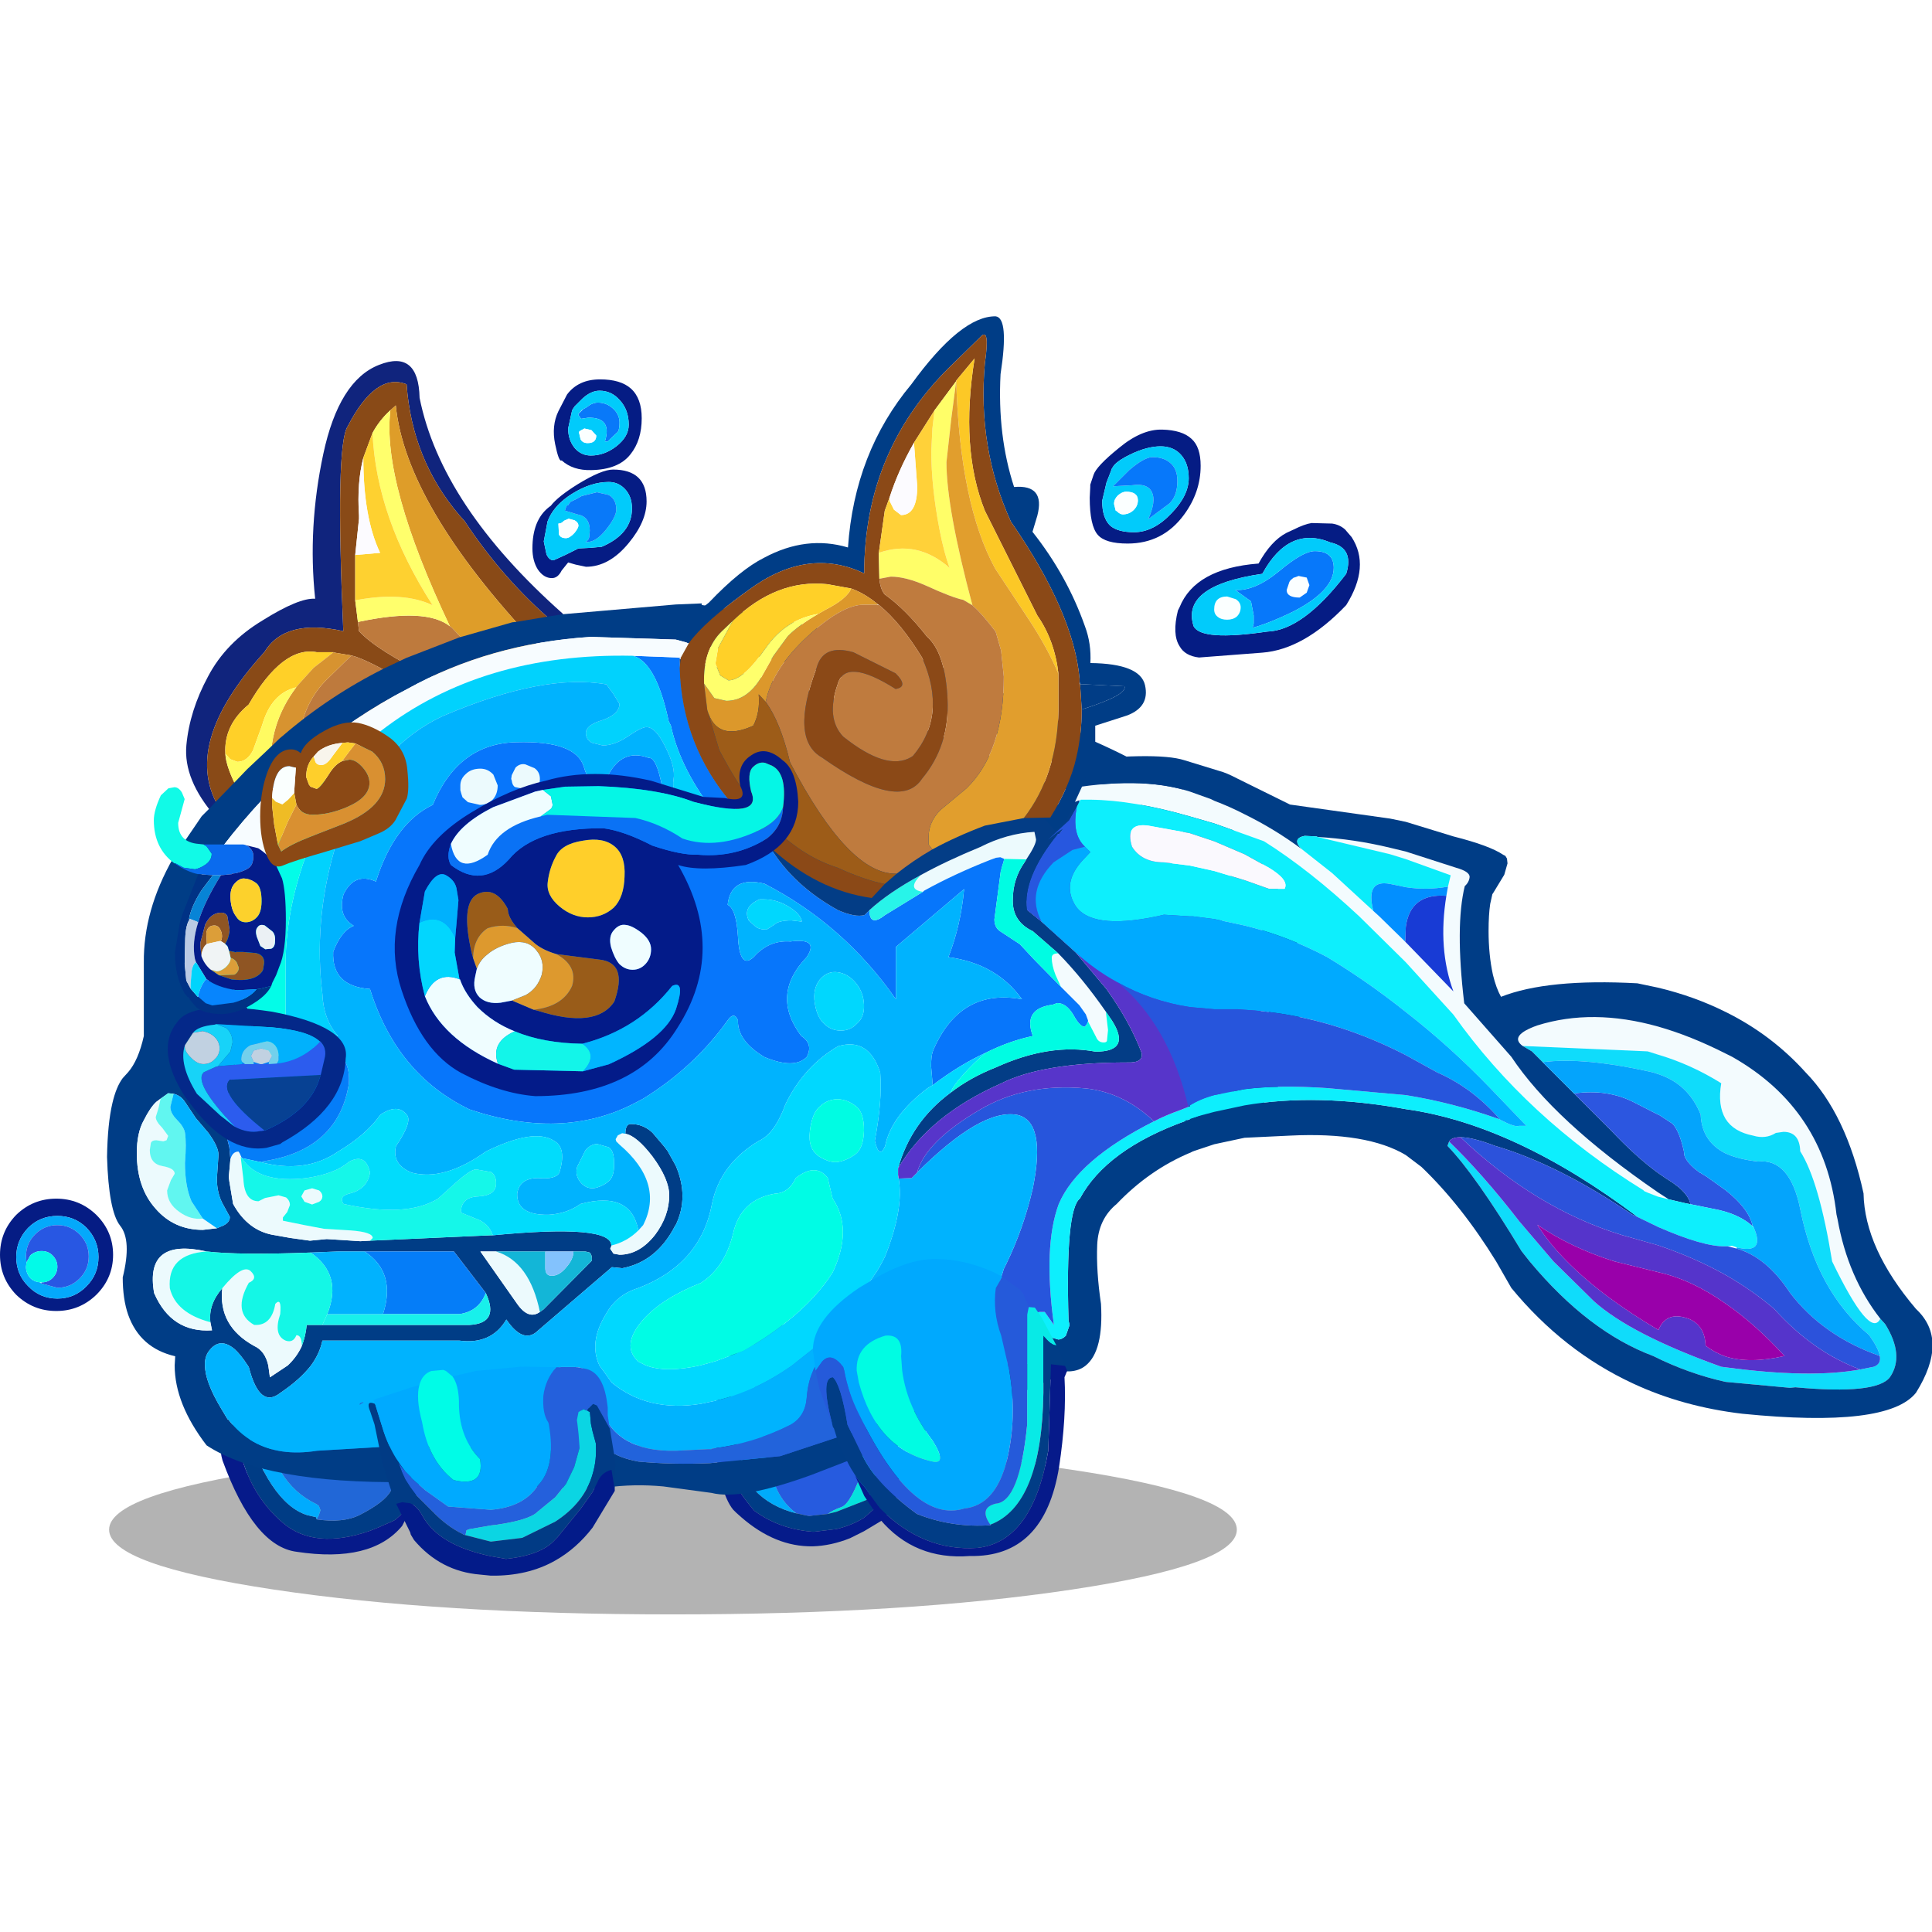 <svg xmlns:ffdec="https://www.free-decompiler.com/flash" xmlns:xlink="http://www.w3.org/1999/xlink" ffdec:objectType="frame" height="90" width="90" xmlns="http://www.w3.org/2000/svg"><use ffdec:characterId="21" height="90" width="90.5" xlink:href="#a"/><defs><g id="a"><use ffdec:characterId="18" height="112.6" transform="matrix(.538 0 0 .537 -.002 14.739)" width="168.35" xlink:href="#b"/><use ffdec:characterId="20" height="129.45" transform="scale(.695)" width="129.45" xlink:href="#c"/></g><g id="b" transform="translate(-3.25 3)"><use ffdec:characterId="2" height="58.1" transform="matrix(.544 0 0 .253 12.7 94.9)" width="179.5" xlink:href="#d"/><use ffdec:characterId="3" height="14.2" transform="matrix(.937 0 0 .937 22.242 91.097)" width="18.85" xlink:href="#e"/><use ffdec:characterId="4" height="20.75" transform="matrix(.937 0 0 .937 65.232 84.252)" width="16.95" xlink:href="#f"/><use ffdec:characterId="5" height="42.2" transform="matrix(.937 0 0 .937 19.346 .878)" width="34.85" xlink:href="#g"/><use ffdec:characterId="6" height="82.5" transform="matrix(.937 0 0 .937 12.522 21.897)" width="110.4" xlink:href="#h"/><use ffdec:characterId="7" height="61.3" transform="matrix(.937 0 0 .937 92.135 35.13)" width="83.7" xlink:href="#i"/><use ffdec:characterId="8" height="53.85" transform="matrix(.937 0 0 .937 62.107 -3.006)" width="43.1" xlink:href="#j"/><use ffdec:characterId="9" height="86.25" transform="matrix(.937 0 0 .937 3.254 2.463)" width="125.65" xlink:href="#k"/><use ffdec:characterId="10" height="31.95" transform="matrix(.937 0 0 .937 16.573 34.704)" width="59.55" xlink:href="#l"/><use ffdec:characterId="11" height="27.55" transform="matrix(.937 0 0 .937 73.64 78.766)" width="23.5" xlink:href="#m"/><use ffdec:characterId="12" height="19.35" transform="matrix(.937 0 0 .937 35.168 88.108)" width="22.8" xlink:href="#n"/><use ffdec:characterId="13" height="13.35" transform="matrix(.937 0 0 .937 25.781 32.219)" width="13.7" xlink:href="#o"/></g><g id="e" fill-rule="evenodd"><path d="m7.05-6.8 1.1.45q.85.6 1.3 1.7L9.3-.45 8.65 2.2l-.7.7-.65.6-.45.4-.3.15-.7.3q-.4.2-1.3.55-5.15 1.8-8.1-.75Q-6.6 1.55-7.6-2.9l-1.1-1.65 1.1-.75.4-.15q2.35 7.75 5.9 8.9l.85.2.05.2q2.45.35 3.95-.4 2.35-1.2 2.9-2.25l.5-1.25.45-1.5-.35-5.25" fill="#003c85" transform="translate(9.4 7.1)"/><path d="m-5.1-6.1 3-.45 6.85-.55 2.3.3.35 5.25-.45 1.5-.5 1.25q-.55 1.05-2.9 2.25-1.5.75-3.95.4l.2-.4.15-.45-.15-.4-.2-.15q-2.1-1-3.3-3l-.3-.7q-1.35-2.8-1.1-4.85" fill="#2167d7" transform="translate(9.4 7.1)"/><path d="m-7.2-5.45 1.1-.4.3-.1.7-.15Q-5.35-4.05-4-1.25l.3.7q1.2 2 3.3 3l.2.15.15.4-.15.45-.2.4-.05-.2-.85-.2q-3.55-1.15-5.9-8.9" fill="#00abfe" transform="translate(9.4 7.1)"/><path d="M8.65 2.2 7.5 4.45Q4.65 7.9-2.25 6.85-6.2 6.35-9.1-1.6l-.1-.4-.2-1.25q.1-.75.7-1.3l1.1 1.65q1 4.45 4.05 7.05 2.95 2.55 8.1.75.9-.35 1.3-.55l.7-.3.3-.15.45-.4.65-.6.7-.7" fill="#061a8a" transform="translate(9.4 7.1)"/></g><g id="f" fill-rule="evenodd"><path d="M-4.9-9.05q1.75-1.05 3.85-1.25l1-.05q1.4 0 3.3.8l.15.1L5.2 3.1q-1.15 3.3-2 3.65-.85.3-1.3.65l-1.4.15-.3.05-1.2-.25q-1.4-1.05-2-2.7l-.3-1.15Q-5.45-3.4-4.9-9.05" fill="#265bdf" transform="translate(8.45 10.35)"/><path d="M1.9 7.4q.45-.35 1.3-.65.85-.35 2-3.65L3.4-9.45l.55.4 2.35 13q.05 1.25-.8 2.15l-.25.1-2.55 1-.8.2" fill="#05e2dd" transform="translate(8.45 10.35)"/><path d="m-1 7.35 1.2.25.3-.05 1.4-.15.8-.2 2.55-1 .25-.1q.85-.9.8-2.15l-2.35-13 .15.1Q5.85-6.2 6.75-.75l.55 5.2q0 .75-.55 1.95l-.05.1-1.45 1.25q-1.1.7-2.55 1.05l-2.05.25H.5Q-2.6 8.8-4.9 7.1-6.55 5.15-7 3.85q-.65-1.6-.65-5.25l.15-3.25.15-2.4 1-1q-.5 1.7-.65 3.65-.15 1.9.2 3.8l.85 3.6.9 2.05.15.1q1.5 1.6 3.9 2.2" fill="#003c85" transform="translate(8.45 10.35)"/><path d="M-4.9-9.05Q-5.45-3.4-3.3 3.5l.3 1.15q.6 1.65 2 2.7-2.4-.6-3.9-2.2l-.15-.1-.9-2.05-.85-3.6q-.35-1.9-.2-3.8.15-1.95.65-3.65l.85-.65.6-.35" fill="#00abfb" transform="translate(8.45 10.35)"/><path d="M4.1-8.95q1.85 1.45 3 4.4Q8.5-.85 8.5 3.5q0 1.75-.45 2.85l-.1.2-.15.3-.2.3-.6.8L5.25 9l-1.3.65q-1.75.7-3.45.75-3.45.05-6.6-2.7l-.45-.4-.3-.3q-.65-.8-1.1-2.5L-8 4.25l-.1-.55-.2-1-.05-.45-.05-.65-.05-1.45.05-2.9.05-.8.25-1.85.4-1.15.35-.5-.15 2.4-.15 3.25q0 3.65.65 5.25.45 1.3 2.1 3.25Q-2.6 8.8.5 9.05h.15L2.7 8.8q1.45-.35 2.55-1.05L6.7 6.5l.05-.1q.55-1.2.55-1.95l-.55-5.2q-.9-5.45-2.65-8.2" fill="#051b8a" transform="translate(8.45 10.35)"/></g><g id="g" fill-rule="evenodd"><path d="M16.65 3.15q-4.7-4-8.3-9.45l-.45-.5Q3.5-11.95 3-18.95q-2.85-1.15-5.45 3.9-1.15 1.75-.4 18.95-5.4-1.2-7.3 1.95-7.85 8.65-4.05 14.6l-.45.65q-3-3.45-2.7-6.65.3-3.2 2-6.35 1.65-3.15 5.05-5.2Q-6.95.8-5.45.9q-.7-6.6.75-13.4 1.45-6.8 5.15-8.25Q4.1-22.2 4.2-17.7q2 10 13.25 20-.05.6-.8.85" fill="#10247d" transform="translate(17.4 21.1)"/><path d="M-14.2 20.45q-3.8-5.95 4.05-14.6 1.9-3.15 7.3-1.95-.75-17.2.4-18.95Q.15-20.1 3-18.95q.5 7 4.9 12.15l.45.5q3.6 5.45 8.3 9.45-1.05 1.7-1.7 1.85l.1.15L14.9 5Q2.9-7.8 2-17l-.5.45q-1 .9-1.65 2.1l-.85 2.3q-.6 2.3-.4 5.35v.3l-.35 3.35v4.2l.25 2 .1.85Q.2 5.65 5.1 8.05l-1.7.85Q-.65 6.5-2.1 6.15l-1.5-.25-.15-.05H-5.3q-3.15-.6-6.3 4.85-2.3 1.9-2.15 4.55.05 1.25 1.25 3.5l.05.1v.1q-.35.9-1.75 1.5" fill="#894a17" transform="translate(17.4 21.1)"/><path d="M1.5-16.55 2-17q.9 9.2 12.9 22l.15.15-4.9 1.6L7.2 3.6 7 3.45q-6.3-13.3-5.5-20" fill="#de9d29" transform="translate(17.4 21.1)"/><path d="M-2.1 6.15q1.45.35 5.5 2.75l-10.5 6.55q.1-4.3 2.55-6.9l2.45-2.4m7.2 1.9Q.2 5.65-1.4 3.9l-.1-.85q6.3-1.35 8.5.4l.2.15 2.95 3.15Q7.5 7.9 5.1 8.05" fill="#be7a3d" transform="translate(17.4 21.1)"/><path d="m-1.5 3.05-.25-2Q2.65.2 5.4 1.5.2-6.6-.15-14.45q.65-1.2 1.65-2.1-.8 6.7 5.5 20-2.2-1.75-8.5-.4" fill="#ffff6c" transform="translate(17.4 21.1)"/><path d="M-1.75 1.05v-4.2l2.3-.2Q-1-6.6-1-12.15l.85-2.3Q.2-6.6 5.4 1.5 2.65.2-1.75 1.05" fill="#fed130" transform="translate(17.4 21.1)"/><path d="m-1.75-3.15.35-3.35v-.3q-.2-3.05.4-5.35Q-1-6.6.55-3.35l-2.3.2" fill="#fcfbff" transform="translate(17.4 21.1)"/><path d="M-13.75 15.25q-.15-2.65 2.15-4.55 3.15-5.45 6.3-4.85h1.55L-5.6 7.3-7 8.85l-.2.25q-2.3.55-3.15 3.5l-.85 2.35Q-11.75 16-12.65 16l-.65-.25-.45-.5" fill="#ffd028" transform="translate(17.4 21.1)"/><path d="m-3.75 5.85.15.05 1.5.25-2.45 2.4q-2.45 2.6-2.55 6.9l-1.15.9-1.3.55q-.25-4.35 2.35-7.8l.2-.25 1.4-1.55 1.85-1.45" fill="#d79330" transform="translate(17.4 21.1)"/><path d="M-12.45 18.95v-.1l-.05-.1q-1.2-2.25-1.25-3.5l.45.5.65.25q.9 0 1.45-1.05l.85-2.35q.85-2.95 3.15-3.5-2.6 3.45-2.35 7.8l-1.7 1.3-1.2.75" fill="#fffb61" transform="translate(17.4 21.1)"/></g><g id="h"><path d="M32.75-8.85q2.25 2.3 4.4 5.4l.2 1.7-.1 1q-.05.15-.3.15-.5 0-.7-.5l-.75-1.45v-.1l-.2-.55-.6-.85-1.7-1.7-.5-1.1q-.35-.9-.35-1.6 0-.4.6-.4" fill="#f3fbfe" fill-rule="evenodd" transform="translate(55.15 41.25)"/><path d="M44.95 9.55v.05q-3.8 1.6-6.8 4.75-1.7 1.4-1.8 3.8-.1 2.4.35 5.45.25 4.35-1.4 5.7-.6.5-1.5.55h-.45q.15.3-8.45 3.8l-15 5.8Q3.45 41.8.7 41.1l-4.45-.6q-2.7-.25-5.25.1-.1.25-18.45-.5-13.1.15-18.5-3.4-2.95-3.85-2.95-7.4l.05-.85q-3.25-.75-4.35-3.85-.5-1.45-.5-3.45.85-3.45-.25-4.8Q-55 15-55.15 10q.05-3.1.5-5 .35-1.5.95-2.3l.5-.55q.95-1.1 1.45-3.35V-8q-.05-4.8 2.7-9.65l2.65-3.9.5-.5.25-.25.7-.75 1.45-1.5.2-.2 1.1-1.15 1.75-1.65 1.25-1.2.3-.25q4.3-3.7 9.4-6.25l2-.95 4.9-1.9 4.9-1.4.45-.05 2.95-.5 1.3-.2 10.4-.9 2.4-.1v.15q12.55 1.9 23.35 6.2l.85.35q6 2.5 11.45 5.7l.35.2v.1q10.05 4.4 14.95 10.35l.7.9L53-14.8q2 3.8 2.2 8.1h-2.75q-.25-5.85-4.85-10.6-4.25-4.35-12.15-7.8l-.35.05.35-.05v.1h-.15l.1.1-.15-.1-.15-.05q-15.55-9-36.45-12.5h-.05l-.2-.05h.1l-.9-.25-.2-.05-7.85-.25q-9.35.6-17 4.85-9.7 5-17.05 14.6-3.95 4.35-3.85 9.7.35 7.85 2.95 1.85 3.5 2.5 3.5 4.6 0 .45-.15.85-2.45 5-1.95 10.2l.15.6.1 1.1-.15 1.65.05.4.35 2.1q1.4 2.55 3.9 2.9l1.4.25 1.8.25 1.55-.15 1.6.1 1.5.1.9-.05 11.15-.5h.2q10.95-1.05 10.95.95v.05l-.1.25.3.45.55.1q1.85 0 3.3-1.85 1.3-1.75 1.3-3.65 0-1.5-1.55-3.6-1.45-1.9-2.5-2.1 0-.9.5-.9 1.15 0 2 .8l1.1 1.3.3.4.75 1.35q1.25 2.9 0 5.5l-.05.05q-1.7 3.35-4.9 3.95l-.95-.1-6.8 5.85q-1.35 1.35-2.95-1-1.4 2.35-4.35 1.95h-12.65q-.25 1.2-1.05 2.3-1 1.3-2.85 2.55-1.9 1.5-2.9-2.4l-.1-.15q-.65-1-1.2-1.5-1.3-1.1-2.25 0-.55.6-.5 1.5 0 1.5 1.5 4l.6 1h.05q1 1.3 2.3 2.05 2.45 1.4 5.9.85l5.85-.35 2.45-.15 12.2.4 2.85.1q1.9 0 .95-3.4l.15-.8q.1-.2.35-.15.55.1.95 2.4.4 2.3 3.95 2.95 3.2.3 6.55.15h.05l6.5-.65 6.65-2.2 1.35-.55 3.7-1.2 4.95-2 2.35-1.25 2-.7 2.1-.75h.1l.9-.45q-.1-.15-.05-.75.05-1.1.45-1.2l.7.1.5.15q.35 0 .7-.35l.35-1-.1-.4q-.3-10.25 1.05-11.3 2.45-4.55 9.8-7.2l.4-.15v.15h-.4.4l.95-.45v.9h3.15l-4.1 2.45m-9.15-38.1-.35-.3.35.3m-50.95 52.9.35-.25 4.45-4.5q.05-.5-.2-.75l-.4-.1h-9.7l3.4 4.85q1.05 1.5 2.1.75m-22 3.15q.35-.9.45-1.95h15.05q2.8-.15 1.5-2.95l-2.95-3.85h-10.7l-2.55.1q-6.6.25-9.6-.1-5.75-1.3-4.85 3.85 1.6 3.7 5.35 3.45l-.15-.75q-.2-1.65 1.1-3.15-.4 3.5 2.95 5.35 1 .45 1.3 1.8l.15 1.1 1.65-1.1q.85-.8 1.3-1.8M-45 16.6l.35-.15q.85-.3.85-.9l-.6-1.1Q-45 13.4-45 12l.15-2.2q0-.75-.95-2.05l-1.15-1.35-1-1.5q-.4-.6-1.05-.75l-.5-.05-.7.5-.4.3q-.55.5-1.15 1.7-.65 1.15-.65 3.05 0 3.2 1.75 5.15 1.7 1.95 4.35 1.95l1.3-.15" fill="#003d86" fill-rule="evenodd" transform="translate(55.15 41.25)"/><path d="M50.05 2.85Q48.2 5 45.9 6.2l-.95.45V6.5l-.4.15q-7.35 2.65-9.8 7.2-1.35 1.05-1.05 11.3l.1.4-.35 1q-.35.35-.7.35l-.5-.15-.7-.1q-.4.1-.45 1.2-.05.6.05.75l-.9.45h-.1v-2.4q.05-2.3.9-2.3h.45l.85 1.2q-1-7.3.45-11.2 1.75-4.1 8.8-7.65 1.05-.55 2.45-1.05l.75-.3.15-.1q2.75-.8 5.1-2.4" fill="#0deffd" fill-rule="evenodd" transform="translate(55.15 41.25)"/><path d="M28.05 29.8q.05-1.8-.4-3.2-.5-1.95-.5-3.25 0-1 .35-2.3l.15-.45.05-.2.25-.5q1.6-3.3 2.45-7 1.25-6.2-1.45-6.8-3.3-.6-9.25 5.35.8-2.9 5.85-5.85 4.15-2.45 9.7-1.95 3.5.35 6.35 3.05-7.05 3.55-8.8 7.65-1.45 3.9-.45 11.2l-.85-1.2h-.45q-.85 0-.9 2.3v2.4l-2.1.75" fill="#2755dc" fill-rule="evenodd" transform="translate(55.15 41.25)"/><path d="M-17.75-24.85v-.5l.35-.7q.4-.4.9-.3l.85.35q.5.35.5 1 0 .6-.35.8l-1 .15-.95-.2q-.25-.15-.3-.6m-4.25-.6q.5-.5 1.35-.5.7 0 1.2.55l.4 1q0 .8-.45 1.3-.5.5-1.2.5l-1.1-.25-.5-.45-.1-.3-.1-.35v-.45q0-.6.5-1.05m42.05 9.35q2.35-1.3 5.5-2.6 2.45-1.25 5-1.4l.15.7q0 .5-.9 1.85l-2.05-.05-.35-.15-.4.05-.3.1-.25.1q-3.3 1.3-6.1 2.85l-.1.1q-1.55-.2-.2-1.55M-7.25 7.85q1.05.2 2.5 2.1 1.55 2.1 1.55 3.6 0 1.9-1.3 3.65-1.45 1.85-3.3 1.85l-.55-.1-.3-.45.1-.25v-.05q1.45-.35 2.5-1.4l.45-.5q1.95-3.9-2.2-7.45l-.3-.3-.05-.2.2-.35.4-.2.3.05m-23.6 9.9-.9.05-1.5-.1-1.6-.1-1.55.15-1.8-.25-1.4-.25q-2.5-.35-3.9-2.9l-.35-2.1-.05-.4.15-1.65q.2-.7.75-.7l.1.15.1.35.25 2.05q.1 2.05 1.4 2.05l.6-.3 1.25-.25.7.2q.35.3.35.7l-.25.65-.4.5v.3l1.95.4 1.85.35 2.45.15q2.05.15 2.05.7l-.25.25m15.7 6.6q-1.05.75-2.1-.75l-3.4-4.85h1.45q3.1.95 4.05 5.6M-36.2 12.9l.65.2q.3.25.3.55 0 .3-.3.5l-.65.25-.7-.25-.3-.5.3-.55.7-.2m-8.3 9.25q1.85-2.25 2.6-1.6.75.7-.15 1.1-1.55 2.75.5 3.9 1.6.1 1.95-1.95.6-.65.45.95-.65 1.95.5 2.45.7.25 1-.5.5 0 .5 1-.45 1-1.3 1.8l-1.65 1.1-.15-1.1q-.3-1.35-1.3-1.8-3.35-1.85-2.95-5.35m-1.45-3.4q-3.65.25-3.4 3.4.55 2.3 3.75 3.15l.15.75q-3.75.25-5.35-3.45-.9-5.15 4.85-3.85m-.35-3.05 1.3.9-1.3.15q-2.65 0-4.35-1.95-1.75-1.95-1.75-5.15 0-1.9.65-3.05.6-1.2 1.15-1.7l.4-.3-.2.9-.25.8q0 .4.6 1l.55.75-.15.4-.3.1-.65-.1q-.4 0-.5.25l-.1.65q0 1.3 1.2 1.5 1.1.2 1.1.7l-.35.6-.35.95q0 1.2 1.15 2 1.05.75 2.15.6" fill="#ecfafd" fill-rule="evenodd" transform="translate(55.15 41.25)"/><path d="m-6.55-36.4 3.95.15.5.05-.15.1.05.85q.2 7.2 4.9 12.65 1.65 2.2 3.4 3.9 2.15 3.55 6.3 5.85 1.6.7 2.45.45l.45-.45q0 1.6 1.45.45l3.5-2.15.1-.1q2.8-1.55 6.1-2.85l.55-.2.4-.05.35.15-.05.25-.2.65v.1l-.05.05-.6 4.55q0 .8.6 1.15L29.2-9.7l1.35 1.45L33-5.75l1.7 1.7.6.85.2.55v.1l-.1.25-.2.25q-.45 0-1.05-1.1-.65-1.1-1.5-1.1l-.4.15q-2.8.35-1.85 2.9-2.15.45-4.35 1.55-2.4 1.1-4.9 3L21 1.6q0-.9.15-1.35l.1-.25q2.5-5.65 8.15-4.6-2.35-3.3-6.8-3.9 1.15-2.95 1.45-6.3l-6.3 5.35v4.85q-4.8-6.9-12.15-10.7-3.1-.75-3.4 1.95.8.4.95 2.9Q3.3-7.3 4.6-8.5 6-10.1 8-9.95q2.7-.35 1.5 1.45Q6.15-5 9-1.2q1.15.75.5 1.95-1.15 1.15-3.9 0-2.5-1.5-2.45-3.4-.35-.85-.95 0-3.05 4.3-7.8 7.25l-.95.5q-6.6 3.35-15.1.5-6.75-3.25-9.2-11.15-3.55-.25-3.4-3.45.75-1.95 1.9-2.4-1.5-.9-.95-2.9 1-2.1 3-1.2 1.7-5.4 5.25-7.1 2.35-5.7 7.75-5.8 5.45-.15 6.2 2.25.7 2.4 2.1 1.15 1.3-2.9 3.9-1.95.85-.1 1.45 3.85.75 2.25 3.4 2.45l.25.05q1.3.15 1.2-1-3.35-4.2-4.25-8.35l-.2-.4q-1.15-5.45-3.3-6.05m-11.2 11.05-.05.35.05.15q.05.45.3.6l.95.2 1-.15q.35-.2.35-.8 0-.65-.5-1l-.85-.35q-.5-.1-.9.3l-.35.7m-4.25-.1q-.5.45-.5 1.05v.45l.1.35.1.3.5.45 1.1.25q.7 0 1.2-.5.45-.5.45-1.3l-.4-1q-.5-.55-1.2-.55-.85 0-1.35.5" fill="#0776fb" fill-rule="evenodd" transform="translate(55.15 41.25)"/><path d="M-45.4-7.15q-2.6 6-2.95-1.85-.1-5.35 3.85-9.7 7.35-9.6 17.05-14.6 7.65-4.25 17-4.85l7.85.25.2.05.9.25h-.1l.2.05h.05q20.9 3.5 36.45 12.5l.15.05.15.1-.1-.1h.15v-.1q7.9 3.45 12.15 7.8 4.6 4.75 4.85 10.6.1 2-.35 4.1l-.25 1.15q-1-6.75-5.1-12Q42.4-19 34.65-22.9v-.05l.1-.05h-.05l-.55-.3Q18.3-31.85-2.25-36.1l.15-.1-.5-.05-3.95-.15q-13.95-.3-23.35 7l-1.3.95q-8.15 6.35-14.2 21.3M34.7-23l.05-.05-.2-.05.15.1" fill="#f7fcff" fill-rule="evenodd" transform="translate(55.15 41.25)"/><path d="m-31.2-28.45 1.3-.95q9.4-7.3 23.35-7 2.15.6 3.3 6.05l.2.4q.9 4.15 4.25 8.35.1 1.15-1.2 1-1.15-.6-2.05-1.9-.95-1.35-.75-2.45.2-1.15-.75-3-.9-1.85-1.75-1.85-.45 0-1.7.85t-2.35.85l-1-.25q-.55-.3-.55-.9 0-.75 1.55-1.2 1.55-.55 1.55-1.5l-.55-.9-.65-.9q-5.8-1.05-15.05 2.9-6.3 2.9-9.65 11.2l-.35.9-.15.55q-1.85 6.55-1.05 13.1.1 2.4 1.45 3.9-3.75-.45-4.85.9v-7.2q-.1-9.95 7.45-20.95" fill="#01d2fd" fill-rule="evenodd" transform="translate(55.15 41.25)"/><path d="m-39 .35.35-.6V-.3q1.1-1.35 4.85-.9-1.35-1.5-1.45-3.9-.8-6.55 1.05-13.1l.15-.55.35-.9q3.35-8.3 9.65-11.2Q-14.8-34.8-9-33.75l.65.9.55.9q0 .95-1.55 1.5-1.55.45-1.55 1.2 0 .6.55.9l1 .25q1.1 0 2.35-.85t1.7-.85q.85 0 1.75 1.85.95 1.85.75 3-.2 1.1.75 2.45.9 1.3 2.05 1.9l-.25-.05q-2.65-.2-3.4-2.45-.6-3.95-1.45-3.85Q-7.7-27.9-9-25q-1.4 1.25-2.1-1.15-.75-2.4-6.2-2.25-5.4.1-7.75 5.8-3.55 1.7-5.25 7.1-2-.9-3 1.2-.55 2 .95 2.9-1.15.45-1.9 2.4-.15 3.2 3.4 3.45 2.45 7.9 9.2 11.15 8.5 2.85 15.1-.5l.95-.5q4.75-2.95 7.8-7.25.6-.85.95 0Q3.1-.75 5.6.75q2.75 1.15 3.9 0 .65-1.2-.5-1.95-2.85-3.8.5-7.3 1.2-1.8-1.5-1.45-2-.15-3.4 1.45-1.3 1.2-1.45-1.95-.15-2.5-.95-2.9.3-2.7 3.4-1.95 7.35 3.8 12.15 10.7v-4.85l6.3-5.35q-.3 3.35-1.45 6.3 4.45.6 6.8 3.9-5.65-1.05-8.15 4.6l-.1.25Q21 .7 21 1.6l.15 1.75-.5.3Q17.3 6.2 16.75 9q-.55 1.25-.95-.5.7-3.7.5-6.3-1.05-3.3-3.9-2.45Q9.25 1.6 7.55 5.1q-1 2.75-2.45 3.4-3.6 2.15-4.35 5.85-1.05 5.6-6.85 7.8-1.95.6-2.95 2.4-1.6 2.6-.6 4.75l1.15 1.6q3.35 2.75 8.25 1.95l.7-.15q3.95-.75 7.7-3.4l1.95-1.55 1.95-1.8.85-.9 3.05-4.4.3-.5.3-.55.2-.4Q18.5 14.8 18 12l1.2-.05.5-.5q5.95-5.95 9.25-5.35 2.7.6 1.45 6.8-.85 3.7-2.45 7l-.25.5-.05.2-.15.45q-.35 1.3-.35 2.3 0 1.3.5 3.25.45 1.4.4 3.2l-2 .7-2.35 1.25-4.95 2-3.7 1.2q-.8-.7-1.15-1.55l-.5-1.9-.35-2.3q-.25-1.05-1.1-1.05-.6 0-1.15.6l-.45.6-.2.3-.1.25q-.45 1.05-.55 2.45-.15 1.7-1.5 2.45Q4.55 36.55.75 37l-.05.05H.4l-3 .15h-.05q-5.45.1-6.85-3.9-.25-3.8-2.4-3.85h-1.3l-1.2.4-.25.2q-.7.35-1 .85l-.25 1.3.45 1.85q.5 1.2.5 2.1l-.3.95-12.2-.4-2.45.15-5.85.35q-3.45.55-5.9-.85-1.3-.75-2.3-2.05H-44l-.6-1q-1.5-2.5-1.5-4-.05-.9.5-1.5.95-1.1 2.25 0 .55.5 1.2 1.5l.1.15q1 3.9 2.9 2.4 1.85-1.25 2.85-2.55.8-1.1 1.05-2.3h12.65q2.95.4 4.35-1.95 1.6 2.35 2.95 1l6.8-5.85.95.1q3.2-.6 4.9-3.95l.05-.05q1.25-2.6 0-5.5l-.75-1.35-.3-.4-1.1-1.3q-.85-.8-2-.8-.5 0-.5.9l-.3-.05-.4.2-.2.35.05.2.3.3q4.15 3.55 2.2 7.45l-.45.5q-.7-3.7-5.35-2.45-1.25.9-2.95 1-2.95.05-2.9-1.95.2-1.45 1.95-1.45 1.6.15 1.95-.5.7-2.3-.5-2.95-1.85-1.2-6.3 1Q-24 12.25-27 11.45q-1.85-.75-1.45-2.45 1.55-2.3 1-2.9-.85-1.1-2.45 0-1.3 1.85-3.9 3.4-3.05 2.1-7.25.95 7.25-.95 8.25-7.25.3-4.55-6.2-2.85m48.05-12.2q-.15-.65-1.1-1.25-1.15-.75-2.4-.75h-.4q-1.6.7-1 1.95l.6.55q.35.3 1.05.3l.7-.45q.4-.4 1.6-.4l.85.1h.1v-.05M12.4-7.1q-1-.15-1.7.7-.65.85-.45 2.15.2 1.3.85 1.9.65.65 1.55.65t1.5-.65q.7-.6.65-1.75-.05-1.15-.75-2-.7-.85-1.65-1M-8.8 9.1l-1.05-.3q-.6 0-1.1.6l-.75 1.5q-.25.8.35 1.5.6.65 1.4.45.85-.25 1.3-.75.4-.5.35-1.6 0-1.1-.5-1.4m-22.65 23.65-.05-.05q-.15 0-.3.15v.1l.2-.15.15-.05" fill="#00b3fe" fill-rule="evenodd" transform="translate(55.15 41.25)"/><path d="M-41.9-2.55q0-2.1-3.5-4.6 6.05-14.95 14.2-21.3-7.55 11-7.45 20.95v7.25l-.35.6q-1.25 1.5-2.9-2.9" fill="#03fce8" fill-rule="evenodd" transform="translate(55.15 41.25)"/><path d="m-43.75 10.2-.1-1.1-.15-.6q-.5-5.2 1.95-10.2.15-.4.15-.85 1.65 4.4 2.9 2.9 6.5-1.7 6.2 2.85-1 6.3-8.25 7.25l-1.65-.35-.2-.45-.1-.15q-.55 0-.75.7m12.4 8.55h8.25l2.95 3.85q-.65 1.7-2.45 1.95h-7.05q1.25-3.85-1.7-5.8" fill="#057df8" fill-rule="evenodd" transform="translate(55.15 41.25)"/><path d="m-49 4.15-.15.6-.15.6q0 .6.6 1.2.65.65.75 1.2.15.95 0 2.8 0 2.15.6 3.55l1.05 1.6q-1.1.15-2.15-.6-1.15-.8-1.15-2l.35-.95.35-.6q0-.5-1.1-.7-1.2-.2-1.2-1.5l.1-.65q.1-.25.5-.25l.65.1.3-.1.15-.4-.55-.75q-.6-.6-.6-1l.25-.8.2-.9.7-.5.5.05" fill="#61f6f0" fill-rule="evenodd" transform="translate(55.15 41.25)"/><path d="M-49 4.15q.65.15 1.05.75l1 1.5 1.15 1.35q.95 1.3.95 2.05L-45 12q0 1.4.6 2.45l.6 1.1q0 .6-.85.9l-.35.15-1.3-.9-1.05-1.6q-.6-1.4-.6-3.55.15-1.85 0-2.8-.1-.55-.75-1.2-.6-.6-.6-1.2l.15-.6.15-.6" fill="#00b2ff" fill-rule="evenodd" transform="translate(55.15 41.25)"/><path d="M-19.5 17.25h-.2l-11.15.5.25-.25q0-.55-2.05-.7l-2.45-.15-1.85-.35-1.95-.4v-.3l.4-.5.25-.65q0-.4-.35-.7l-.7-.2-1.25.25-.6.3q-1.3 0-1.4-2.05L-42.8 10l.1.1q1.55 2.4 6 1.85 2.65-.4 3.9-1.5 1.55-.85 1.95 1-.25 1.55-1.95 1.95-.95.25-.5.95 5.85 1.3 8.75-.5l1.55-1.4q1.45-1.3 1.95-1.3l1.4.25q.45.3.45 1.05 0 1.1-1.6 1.2-1.65.05-1.65 1.5l1.35.55q1.2.4 1.6 1.55m-16.7-4.35-.7.2-.3.55.3.5.7.25.65-.25q.3-.2.3-.5t-.3-.55l-.65-.2" fill="#15f7e9" fill-rule="evenodd" transform="translate(55.15 41.25)"/><path d="M-8.55 18.2q0-2-10.95-.95-.4-1.15-1.6-1.55l-1.35-.55q0-1.45 1.65-1.5 1.6-.1 1.6-1.2 0-.75-.45-1.05l-1.4-.25q-.5 0-1.95 1.3l-1.55 1.4q-2.9 1.8-8.75.5-.45-.7.5-.95 1.7-.4 1.95-1.95-.4-1.85-1.95-1-1.25 1.1-3.9 1.5-4.45.55-6-1.85l1.65.35q4.2 1.15 7.25-.95 2.6-1.55 3.9-3.4 1.6-1.1 2.45 0 .55.6-1 2.9-.4 1.7 1.45 2.45 3 .8 6.85-1.95 4.45-2.2 6.3-1 1.2.65.5 2.95-.35.65-1.95.5-1.75 0-1.95 1.45-.05 2 2.9 1.95 1.7-.1 2.95-1 4.65-1.25 5.35 2.45-1.05 1.05-2.5 1.4m-.25-9.1q.5.3.5 1.4.05 1.1-.35 1.6-.45.5-1.3.75-.8.2-1.4-.45-.6-.7-.35-1.5l.75-1.5q.5-.6 1.1-.6l1.05.3" fill="#01dcfc" fill-rule="evenodd" transform="translate(55.15 41.25)"/><path d="m8.95-11.8-.85-.1q-1.2 0-1.6.4l-.7.45q-.7 0-1.05-.3l-.6-.55q-.6-1.25 1-1.95h.4q1.25 0 2.4.75.95.6 1.1 1.25l-.1.05m3.45 4.7q.95.15 1.65 1t.75 2q.05 1.15-.65 1.75-.6.65-1.5.65t-1.55-.65q-.65-.6-.85-1.9-.2-1.3.45-2.15.7-.85 1.7-.7" fill="#00d7fe" fill-rule="evenodd" transform="translate(55.15 41.25)"/><path d="M15.3-12.85q1.8-1.65 4.75-3.25-1.35 1.35.2 1.55l-3.5 2.15q-1.45 1.15-1.45-.45" fill="#28f4e9" fill-rule="evenodd" transform="translate(55.15 41.25)"/><path d="M55.2-6.7v1.6l-.25 2.5-.1.6-.1.45q-.4 2.05-1.2 4.25-1.35 2.2-4.5 4.4H45.9v-.9q2.3-1.2 4.15-3.35l.45-.55 1.35-3.75.25-1.15q.45-2.1.35-4.1h2.75M-2.25-36.1q20.55 4.25 36.4 12.8l.55.3h.05l-.1.05v.25l-.15.3-.7 1.25-.4.55-.6.75-.05-.05-.05.1q-3.2 4-2.8 6.95l1.35 1.1 3.1 2.8 2.85 3.4q2.15 3 3.25 5.9.2.95-1.3.9-7.85 0-11.7 1.95-6.65 2.95-9.5 7.85 1.2-4.3 4.85-7 1.8-1.4 4.2-2.35Q31.95-.55 36.2.25q3.35 0 1.5-2.9l-.55-.8q-2.15-3.1-4.4-5.4L30.4-10.9q-1.9-.9-1.85-2.9 0-1.95 1.1-3.5l.15-.25q.9-1.35.9-1.85l-.15-.7q-2.55.15-5 1.4-3.15 1.3-5.5 2.6-2.95 1.6-4.75 3.25l-.45.45q-.85.25-2.45-.45-4.15-2.3-6.3-5.85-1.75-1.7-3.4-3.9-4.7-5.45-4.9-12.65l-.05-.85m36.4 12.8.5.4-.5-.4m18 26-.05-1.45 2.65-2.8-2.65 2.8.05 1.45m-2.1.15 2.05-1.6-.25-2.7.25 2.7-2.05 1.6" fill="#033d86" fill-rule="evenodd" transform="translate(55.15 41.25)"/><path d="M22.8 4.05q-3.65 2.7-4.85 7v.75l.05.2q.5 2.8-1.25 7.2l-.2.4-.3.55-.3.5-3.05 4.4-.85.9-1.95 1.8-1.95 1.55Q4.4 31.95.45 32.7l-.7.15q-4.9.8-8.25-1.95l-1.15-1.6q-1-2.15.6-4.75 1-1.8 2.95-2.4 5.8-2.2 6.85-7.8.75-3.7 4.35-5.85 1.45-.65 2.45-3.4 1.7-3.5 4.85-5.35 2.85-.85 3.9 2.45.2 2.6-.5 6.3.4 1.75.95.5.55-2.8 3.9-5.35l.5-.3q2.5-1.9 4.9-3L25 1.3q-1.95 1.95-2.2 2.75M14.05 5.3q-.75-.6-1.65-.65-.95 0-1.65.65-.75.6-.95 2.3-.2 1.65.85 2.35 1.05.65 1.8.5.8-.15 1.55-.7.75-.55.8-2.2 0-1.7-.75-2.25m-7.5 8.1q-3.15.55-3.85 3.7-.75 3.1-2.95 4.55-3.55 1.4-5.35 3.4-2.1 2.4-.45 3.9l.7.35q1.85.7 5 0l1.45-.4 2.55-.95q2.3-1.3 4.15-2.8 2.6-2.1 4.1-4.45 1.9-4.05 0-6.85l-.45-1.9q-1.1-1.45-2.95 0-.65 1.4-1.95 1.45" fill="#00d8ff" fill-rule="evenodd" transform="translate(55.15 41.25)"/><path d="m29.8-17.55-.15.25q-1.1 1.55-1.1 3.5-.05 2 1.85 2.9l2.35 2.05q-.6 0-.6.4 0 .7.35 1.6l.5 1.1-2.45-2.5L29.2-9.7l-1.75-1.15q-.6-.35-.6-1.15l.6-4.55.05-.05v-.1l.2-.65.05-.25 2.05.05m7.35 14.1.55.8q1.85 2.9-1.5 2.9-4.25-.8-9.2 1.45-2.4.95-4.2 2.35.25-.8 2.2-2.75l1.05-.95q2.2-1.1 4.35-1.55-.95-2.55 1.85-2.9l.4-.15q.85 0 1.5 1.1.6 1.1 1.05 1.1l.2-.25.1-.25.75 1.45q.2.5.7.5.25 0 .3-.15l.1-1-.2-1.7M14.05 5.3q.75.55.75 2.25-.05 1.65-.8 2.2-.75.55-1.55.7-.75.15-1.8-.5-1.05-.7-.85-2.35.2-1.7.95-2.3.7-.65 1.65-.65.9.05 1.65.65" fill="#00fce3" fill-rule="evenodd" transform="translate(55.15 41.25)"/><path d="M6.55 13.4q1.3-.05 1.95-1.45 1.85-1.45 2.95 0l.45 1.9q1.9 2.8 0 6.85-1.5 2.35-4.1 4.45-1.85 1.5-4.15 2.8l-2.55.95-1.45.4q-3.15.7-5 0l-.7-.35q-1.65-1.5.45-3.9 1.8-2 5.35-3.4 2.2-1.45 2.95-4.55.7-3.15 3.85-3.7" fill="#00fce5" fill-rule="evenodd" transform="translate(55.15 41.25)"/><path d="m34.7-23-.15-.1.2.05-.05.05m-.05.1q7.75 3.9 12.1 9.45 4.1 5.25 5.1 12L50.5 2.3l-.45.55q-2.35 1.6-5.1 2.4l-.1.05-.05.05-.75.3q-1.4.5-2.45 1.05-2.85-2.7-6.35-3.05-5.55-.5-9.7 1.95-5.05 2.95-5.85 5.85l-.5.5L18 12l-.05-.35v-.6q2.85-4.9 9.5-7.85 3.85-1.95 11.7-1.95 1.5.05 1.3-.9-1.1-2.9-3.25-5.9l-2.85-3.4-3.1-2.8-1.35-1.1q-.4-2.95 2.8-6.95l.05-.1.05.05.6-.75.4-.55.7-1.25.15-.3v-.2" fill="#5735ca" fill-rule="evenodd" transform="translate(55.15 41.25)"/><path d="m-15.25 37.1.3-.95q0-.9-.5-2.1l-.45-1.85.25-1.3q.3-.5 1-.85l.25-.2 1.2-.4h1.3q2.15.05 2.4 3.85 1.4 4 6.85 3.9h.05l3-.15h.3L.75 37q3.8-.45 7.25-2.2 1.35-.75 1.5-2.45.1-1.4.55-2.45l.1-.25.2-.3.45-.6q.55-.6 1.15-.6.85 0 1.1 1.05l.35 2.3.5 1.9q.35.85 1.15 1.55l-1.35.55-6.65 2.2-6.5.65H.5q-3.35.15-6.55-.15-3.55-.65-3.95-2.95-.4-2.3-.95-2.4-.25-.05-.35.15l-.15.8q.95 3.4-.95 3.4l-2.85-.1" fill="#2263db" fill-rule="evenodd" transform="translate(55.15 41.25)"/><path d="M-12.05 18.75h1.1l.4.1q.25.25.2.75l-4.45 4.5-.35.25q-.95-4.65-4.05-5.6h4.55v1.55q0 .7.6.7.7 0 1.35-.8.65-.75.65-1.45" fill="#13b6d7" fill-rule="evenodd" transform="translate(55.15 41.25)"/><path d="m-35.25 25.55.45-1h12.2q1.8-.25 2.45-1.95 1.3 2.8-1.5 2.95h-13.6" fill="#18f0eb" fill-rule="evenodd" transform="translate(55.15 41.25)"/><path d="M-34.8 24.55q1.45-3.65-1.55-5.7l2.55-.1h2.45q2.95 1.95 1.7 5.8h-5.15" fill="#01b2fe" fill-rule="evenodd" transform="translate(55.15 41.25)"/><path d="M-37.15 27.5q0-1-.5-1-.3.75-1 .5-1.15-.5-.5-2.45.15-1.6-.45-.95-.35 2.05-1.95 1.95-2.05-1.15-.5-3.9.9-.4.15-1.1-.75-.65-2.6 1.6-1.3 1.5-1.1 3.15-3.2-.85-3.75-3.15-.25-3.15 3.4-3.4 3 .35 9.6.1 3 2.05 1.55 5.7l-.45 1h-1.45q-.1 1.05-.45 1.95" fill="#14f7e6" fill-rule="evenodd" transform="translate(55.15 41.25)"/><path d="M-14.65 18.75h2.6q0 .7-.65 1.45-.65.8-1.35.8-.6 0-.6-.7v-1.55" fill="#83c2fd" fill-rule="evenodd" transform="translate(55.15 41.25)"/><path d="M90.95 12.7Q101 17.1 105.9 23.05l.7.9 1.55 2.5q2 3.8 2.2 8.1v1.6l-.25 2.5-.1.6-.1.45q-.4 2.05-1.2 4.25-1.35 2.2-4.5 4.4l-4.1 2.45m-9.85-34.6.35-.05q7.9 3.45 12.15 7.8 4.6 4.75 4.85 10.6.1 2-.35 4.1L107 39.8l.25 2.7-2.05 1.6q-1.85 2.15-4.15 3.35l-.95.45h-.4m-9.1-35.5.35.3m-1.15 5.65-.5-.4m20.6 21.75-2.65 2.8.05 1.45m-2.1.15.45-.55L107 39.8m-7 6.75.1-.05" fill="none" stroke="#003d86" stroke-linecap="round" stroke-linejoin="round" stroke-width=".1"/><path d="M-35.45-.7q.65.65.4 1.6l-.35 1.5-8.4.45q-1.2 1.2 3.2 4.7l-.3.05h-.1q-1.1.25-2.35-.4-3.9-4.1-2.85-5.05l1.1-.5.2-.05 2.2-.2h2.5l.75-.05q2.25-.25 3.9-1.95l.1-.1" fill="#2c5cee" fill-rule="evenodd" transform="translate(55.15 41.25)"/><path d="m-45.05-2.3-.15.05q-1.55.15-2 .75l-.2.15-.55.95v.05q-.6 1.75 1.1 4.5l2.15 2 1.35 1.05q1.25.65 2.35.4h.1l.3-.05h.05q3.8-1.65 4.9-4.4l.25-.75.35-1.5q.25-.95-.4-1.6h-.05q-1.05-1-4.4-1.3l-5.15-.3m6.1 10.95-.2.15-1.25.35q-3.7.6-7.25-4.35l-.25-.3q-2.85-4.45-.75-7 1.4-2.05 8.75-.95 7.3 1.4 6.8 4.35-.15 4.6-5.85 7.75" fill="#042889" fill-rule="evenodd" transform="translate(55.15 41.25)"/><path d="m-45.05-2.3 5.15.3q3.35.3 4.4 1.3l-.05.1q-1.65 1.7-3.9 1.95l.15-.3v-.4q0-.55-.3-.95-.35-.4-.8-.4l-1.5.35q-.85.45-.85 1.35l.05.15.1.1-.1.15-2.2.2 1.15-1.35.2-.85q0-.85-.6-1.35l-.9-.35" fill="#01b1fc" fill-rule="evenodd" transform="translate(55.15 41.25)"/><path d="m-42.6 1.25-.1-.1-.05-.15q0-.9.85-1.35l1.5-.35q.45 0 .8.4.3.4.3.95v.4l-.15.3-.75.05v-.2l.3-.55-.3-.5-.7-.2-.7.2-.25.5.25.55v.2h-.8l-.2-.15" fill="#72d0ec" fill-rule="evenodd" transform="translate(55.15 41.25)"/><path d="m-35.4 2.4-.25.75q-1.1 2.75-4.9 4.4h-.05q-4.4-3.5-3.2-4.7l8.4-.45" fill="#074193" fill-rule="evenodd" transform="translate(55.15 41.25)"/><path d="M-47.2-1.5q.45-.6 2-.75l.15-.05.9.35q.6.5.6 1.35l-.2.85-1.15 1.35-.2.05-1.1.5q-1.05.95 2.85 5.05l-1.35-1.05-2.15-2q-1.7-2.75-1.1-4.5-.1.5.5 1.1.6.65 1.2.65.65 0 1.05-.45.45-.4.45-1t-.45-1.05q-.4-.4-1.1-.55l-.9.15" fill="#17d3f8" fill-rule="evenodd" transform="translate(55.15 41.25)"/><path d="m-47.2-1.5.9-.15q.7.15 1.1.55.45.45.45 1.05 0 .6-.45 1-.4.45-1.05.45-.6 0-1.2-.65-.6-.6-.5-1.1l.75-1.15m5.6 2.7-.25-.55.25-.5.7-.2.7.2.3.5-.3.55-.6.2h-.2l-.6-.2" fill="#c1d1e1" fill-rule="evenodd" transform="translate(55.15 41.25)"/></g><g id="i" fill-rule="evenodd"><path d="M-36.85-25.8q-3.35 1.4-1.8-.9 7.25-1.35 11.9.15l1.95.7.3.15q1.45.55 2.8 1.25 2.75 1.35 5.25 3.2L-13.6-19l3.8 3.5.55.5 2.4 2.35.05.05 4.4 4.55Q-3.85-12-3.05-16.9l.15-.85.25-1.05-4.15-1.5-1.45-.45-6.7-1.6q3.4.2 6.7 1l1.45.35 4.65 1.5q1.25.35 1.25.85-.05.5-.45.85-.9 3.7-.05 10.85L2.95-2Q6.9 3.95 16.5 10.55l1 .65-1-.25-.9-.35-.35-.15-.1-.1Q4.4 3.7-2.4-5.9l-4.4-4.85-4.3-4.25q-4.6-4.3-8.8-6.95l-1.8-.65-2.8-1-2.25-.65q-5.2-1.5-9.15-1.55h-.95M4-3q-1.3-.95 1.35-1.9 5.1-1.6 11.15.1 3 .85 6.25 2.5l.6.3Q31.9 2.85 33 12.6l.1.45q.95 5.35 3.95 9.2-.95 1.95-4.45-5.3-1.2-7.45-2.95-10.2-.05-1.8-1.55-1.8l-.7.1q-.95.6-2.1.25-1.8-.35-2.55-1.55-.75-1.25-.4-3.3-2.8-1.75-5.85-2.65l-.95-.3L4-3" fill="#f3fbfe" transform="translate(41.85 29.85)"/><path d="m5.85-1.5-1-1L4-3l11.55.5.95.3q3.05.9 5.85 2.65-.35 2.05.4 3.3.75 1.2 2.55 1.55 1.15.35 2.1-.25l.7-.1q1.5 0 1.55 1.8 1.75 2.75 2.95 10.2 3.5 7.25 4.45 5.3l.45.5q1.8 2.9.45 4.9-1.2 1.65-8.75.95l-.5.05-5.95-.55q-3.4-.75-6.7-2.4-6-2.25-11.4-8.75L3.9 16Q-.35 8.95-2.95 6.25l.15-.4q3.1 3 6.5 7.4l3.15 3.7 3.75 3.7Q14 23.7 22.35 26.7l.4.05q7.8 1.05 12.45.2l1.25-.25q.7-.25.55-1-.1-.7-1-1.95-4.85-4.05-6.35-11.65-.95-4.7-3.9-4.4-1.8-.2-3-.75-2.2-1.1-2.3-3.6Q19.3.5 16.5-.4l-.45-.15Q9.65-2 5.85-1.5" fill="#0fdcfb" transform="translate(41.85 29.85)"/><path d="m-38.65-26.7-.4-2.55q9.2-1.05 11.8-.2l3.25 1q.6.15 1.65.7l4.85 2.4 9.25 1.3 1.45.3 4.4 1.35q3.35.85 4.6 1.7l.2.1.15.25.05.45-.3 1.05-1 1.65-.1.15-.2.9q-.15 1-.15 2.5 0 2.2.4 4.05.3 1.25.75 2.05 4.3-1.7 12.6-1.25l1.9.4q3.35.8 6.25 2.25 4.25 2.1 7.4 5.6 3.75 3.85 5.35 11.2.1 5.1 4.85 10.7 3.05 2.85 0 7.75-2.6 3.3-16.05 1.95-5.5-.65-10.1-2.8-6.45-3-11.25-8.85l-1.4-2.45q-3.2-5.2-6.9-8.75L-6.8 7.1q-3.6-2.15-10.7-1.8l-4.2.2-2.8.6-2.25.75v-3.1l.75-.25 1.5-.4 2.8-.6q6.7-1.15 14.9.35 10.05 1.4 21.45 10l-.55-.25Q7.25 7.95 1.45 6.25q-2.1-.8-3.2-.8-.8 0-1.05.4l-.15.4Q-.35 8.95 3.9 16l.75.95q5.4 6.5 11.4 8.75 3.3 1.65 6.7 2.4l5.95.55.5-.05q7.55.7 8.75-.95 1.35-2-.45-4.9l-.45-.5q-3-3.85-3.95-9.2l-.1-.45Q31.9 2.85 23.35-2l-.6-.3Q19.5-3.95 16.5-4.8q-6.05-1.7-11.15-.1Q2.7-3.95 4-3l.85.5 1 1 2.9 2.9 3.4 3.4q2.3 2.45 4.35 3.95l.8.55.55.35.6.45q.95.85 1.05 1.55l-.5-.1-1.5-.35-1-.65Q6.9 3.95 2.95-2L-1.4-6.95q-.85-7.15.05-10.85.4-.35.45-.85 0-.5-1.25-.85L-6.8-21l-1.45-.35q-3.3-.8-6.7-1l-.1-.05-1.1-.05q-1.2.25-.3 1.2-2.5-1.85-5.25-3.2-1.35-.7-2.8-1.25l-.3-.15-1.95-.7q-4.65-1.5-11.9-.15" fill="#003d86" transform="translate(41.85 29.85)"/><path d="M19.5 11.65q-.1-.7-1.05-1.55l-.6-.45-.55-.35-.8-.55q-2.05-1.5-4.35-3.95l-3.4-3.4q3.1-.45 5.6.85l2.15 1.1h.05l1.3.85q.65.7 1.05 2.55l.05.4q.2.6 1.05 1.3l.4.3h.05l.05.05.5.3 1.75 1.25q2.15 1.7 2.5 3.3h-.05q-.95-.85-2.45-1.3l-.55-.15-2.7-.55" fill="#2c56e0" transform="translate(41.85 29.85)"/><path d="M-26.75 3.75V2.5q.95-.6 2.25-.95l2.8-.55q3.1-.4 7.6-.1l7.3.65q4.35.7 8.7 2.25l.05.05q1.35.7 1.7.55h.7L1 .9q-3.7-3.85-7.8-7.05-3.5-2.8-7.3-5.1-3.7-1.95-7.6-2.9l-2.8-.6-1.95-.25h-.3l-2.4-.15-.65.15q-6.2 1.3-7.6-1.1-1.15-2 .7-4.05l.75-.8-.5-.5q-1.25-1.15-.75-3.7l.15-.3.2-.35h.95q3.95.05 9.15 1.55l2.25.65 2.8 1 1.8.65q4.2 2.65 8.8 6.95l4.3 4.25 4.4 4.85q6.8 9.6 17.55 16.25l.1.1.35.15.9.35 1 .25 1.5.35.5.1 2.7.55.55.15q1.5.45 2.45 1.3l.15.15q1.1 2.5-1.55 1.85l-.45-.15-.4.05h-.2q-2.05.05-6.25-1.8l-1.85-.9q-11.4-8.6-21.45-10-8.2-1.5-14.9-.35l-2.8.6-1.5.4-.75.25m2.25-25.7-2.25-.75-3.85-.7q-2.2-.3-1.5 1.95.9 1.45 2.95 1.45l2.4.3 2.25.5 2.8.85 2.25.8H-18q.45-.8-1.45-1.95l-2.25-1.25-2.8-1.2" fill="#0deffd" transform="translate(41.85 29.85)"/><path d="m8.75 1.4-2.9-2.9q3.8-.5 10.2.95l.45.15q2.8.9 3.95 3.75.1 2.5 2.3 3.6 1.2.55 3 .75 2.95-.3 3.9 4.4 1.5 7.6 6.35 11.65.9 1.25 1 1.95-5.25-1.85-8.3-5.85-2.15-3.3-4.95-4.1l.05-.1q2.65.65 1.55-1.85l-.1-.15q-.35-1.6-2.5-3.3L21 9.1l-.5-.3-.05-.05h-.05l-.4-.3q-.85-.7-1.05-1.3l-.05-.4q-.4-1.85-1.05-2.55l-1.3-.85h-.05l-2.15-1.1q-2.5-1.3-5.6-.85" fill="#04a4fc" transform="translate(41.85 29.85)"/><path d="M-1.75 5.45q1.1 0 3.2.8 5.8 1.7 12.65 6.35l.55.25 1.85.9q4.2 1.85 6.25 1.8h.2l.8.2q2.8.8 4.95 4.1 3.05 4 8.3 5.85.15.75-.55 1l-1.25.25q-4.35-1.6-7.95-5.6-2.05-1.75-4.5-3.15-2.85-1.6-6.25-2.75l-3.35-.95Q5.2 12.05-1.75 5.45" fill="#2c52db" transform="translate(41.85 29.85)"/><path d="M-2.8 5.85q.25-.4 1.05-.4 6.95 6.6 14.9 9.05l3.35.95q3.4 1.15 6.25 2.75 2.45 1.4 4.5 3.15 3.6 4 7.95 5.6-4.65.85-12.45-.2l-.4-.05q-8.35-3-11.75-6.05l-3.75-3.7-3.15-3.7q-3.4-4.4-6.5-7.4m8.15 7.7q1.1 1.75 2.75 3.4 3.2 3.25 8.45 6.35.75-1.85 2.9-1 1.4.65 1.45 2.45.85.65 1.85 1 2.25.7 5.45-.05-2.75-3-5.45-4.85-3.1-2.2-6.2-2.9l-4.05-1q-4-1.25-7.15-3.4" fill="#5534cb" transform="translate(41.85 29.85)"/><path d="M5.35 13.55q3.15 2.15 7.15 3.4l4.05 1q3.1.7 6.2 2.9 2.7 1.85 5.45 4.85-3.2.75-5.45.05-1-.35-1.85-1-.05-1.8-1.45-2.45-2.15-.85-2.9 1-5.25-3.1-8.45-6.35-1.65-1.65-2.75-3.4" fill="#90a" transform="translate(41.85 29.85)"/><path d="M-16.45-21.25q-.9-.95.3-1.2l1.1.05.1.05 6.7 1.6 1.45.45 4.15 1.5-.25 1.05q-2 .35-3.9.05l-1.2-.25-.25-.05q-2.3-.45-1.55 2.5l-3.8-3.5-2.85-2.25" fill="#0aecfa" transform="translate(41.85 29.85)"/><path d="M-6.85-12.65-9.25-15l-.55-.5q-.75-2.95 1.55-2.5l.25.05 1.2.25q1.9.3 3.9-.05l-.15.85Q-6.4-17.15-6.8-14l-.05 1.35" fill="#028fff" transform="translate(41.85 29.85)"/><path d="m-40.45-14.5-1.35-1.1q-.4-2.95 2.8-6.95l.05-.1.05.05.1-.05.3-.45-.55.35-.8.65.75-.7 1.2-1.1.7-1.25q-.5 2.55.75 3.7l-1.15.3-1.75 1.15q-2.6 2.7-1.1 5.5" fill="#2757df" transform="translate(41.85 29.85)"/><path d="M-33.45-8.9q-2.1-1.15-3.9-2.8l-3.1-2.8q-1.5-2.8 1.1-5.5l1.75-1.15 1.15-.3.5.5-.75.8q-1.85 2.05-.7 4.05 1.4 2.4 7.6 1.1l.65-.15 2.4.15h.3l1.95.25 2.8.6q3.9.95 7.6 2.9 3.8 2.3 7.3 5.1Q-2.7-2.95 1 .9l3.35 3.5h-.7q-.35.15-1.7-.55L1.9 3.8Q-.6.9-3.9-.55l-2.9-1.6q-7.25-3.75-14.9-4.2l-.65-.05h-2.15l-2.25-.2q-3.6-.55-6.7-2.3" fill="#0af" transform="translate(41.85 29.85)"/><path d="m-24.5-21.95 2.8 1.2 2.25 1.25q1.9 1.15 1.45 1.95h-1.45l-2.25-.8-2.8-.85-2.25-.5-2.4-.3q-2.05 0-2.95-1.45-.7-2.25 1.5-1.95l3.85.7 2.25.75" fill="#faf9fe" transform="translate(41.85 29.85)"/><path d="m-26.75 2.5-.15.1Q-28.7-5-33.45-8.9q3.1 1.75 6.7 2.3l2.25.2h2.15l.65.05q7.65.45 14.9 4.2l2.9 1.6Q-.6.9 1.9 3.8q-4.35-1.55-8.7-2.25L-14.1.9q-4.5-.3-7.6.1l-2.8.55q-1.3.35-2.25.95" fill="#2755dc" transform="translate(41.85 29.85)"/><path d="M-3.05-16.9q-.8 4.9.65 8.85l-4.4-4.55-.05-.05.05-1.35q.4-3.15 3.75-2.9" fill="#183bd5" transform="translate(41.85 29.85)"/></g><g id="j" fill-rule="evenodd"><path d="m15.45 7.15-.05-.25v-.25Q14.85.5 9.05-7.9q-3.1-6.85-2.4-14.65.5-3.5-.45-2.4l-2.45 2.4Q-4.5-14.65-4.5-3.1q-5.25-2.5-10.7 1.55-2.8 2-4.35 3.6l-1.65-.6 2.35-1.85q2.9-3.05 5.1-4.15 3.9-2.1 7.75-.95.6-8.8 5.85-15.1 4.6-6.35 7.8-6.3 1.25.15.45 5.35-.3 5.7 1.25 10.45 2.9-.25 2.15 2.65l-.45 1.5q3.2 4.05 4.85 8.75.6 1.6.5 3.4 4.6.05 5.05 2.05.45 2-1.65 2.8l-2.95.95v1.5l-.9 3.4h-.05l-.3.8-1.4 3.05-1 1.05-1.15-1.3h.65q1.8-2.9 2.4-5.55.5-2.15.5-4.45 4.25-1.35 3.95-2.15l-4.1-.2" fill="#003d86" transform="translate(21.55 26.9)"/><path d="m15.6 9.5-.15-2.35 4.1.2q.3.8-3.95 2.15" fill="#013d86" transform="translate(21.55 26.9)"/><path d="M13.45 6.2Q13.1 3.1 11.5.8L6.65-8.9Q4.35-14.65 5.7-23L4-20.95v.05l-2 2.7-1.9 3q-1.45 2.55-2.25 5.05L-2.6-8.9-3.15-5l.05 2.4q.1 1 .5 1.45Q-.7.2 1.3 2.75q1.7 1.5 1.9 5.8.2 4.3-2.35 7.35-2.05 3.15-9.25-1.95-3-1.7-.5-8.3.6-2.25 3.4-1.45l3.9 1.95q1.25 1.25 0 1.45-4.65-2.95-5.35-.45-1.1 3.15.5 4.85 4.05 3.25 6.3 1.9l.15-.1q3.2-3.8.85-9.1Q-1.1 1.5-3.1-.15l-.15-.1q-1.2-1-2.45-1.45l-2.2-.4q-4.7-.5-8.75 3.4l-1 .95q-1.75 1.7-1.65 4.85l.3 2.45 1.1 3.7.35.65q4.45 8.3 10.6 10.25 2.5 1.15 4.35 1.5l-1.2 1.3q-5.1-.7-9.45-4.75l-3.4-3.9q-4.7-5.45-4.9-12.65l.1-.95.75-1.35q1.45-2 5.5-4.9Q-9.75-5.6-4.5-3.1q0-11.55 8.25-19.45l2.45-2.4q.95-1.1.45 2.4-.7 7.8 2.4 14.65Q14.85.5 15.4 6.65v.5h.05l.15 2.35q0 2.3-.5 4.45-.6 2.65-2.4 5.55l-2.45.05q3.1-4 3.2-10V6.2" fill="#8b4917" transform="translate(21.55 26.9)"/><path d="M4-20.9v-.05L5.7-23q-1.35 8.35.95 14.1L11.5.8q1.6 2.3 1.95 5.4Q12.4 3.7 10.6 1l-3-4.55Q4.35-9.5 4-20.9" fill="#fcc826" transform="translate(21.55 26.9)"/><path d="M-3.1-2.6-3.15-5Q.4-6.25 3.4-3.6q-.5-1.3-.95-3.6-.75-3.95-.75-7.2l.1-2.1.2-1.7 2-2.7-.45 3.45-.45 4.05q0 4.25 2.4 13.25l-.85-.5q-1-.2-3.4-1.3-1.9-.85-3.3-.85l-1.05.2" fill="#fffe68" transform="translate(21.55 26.9)"/><path d="M13.45 6.2v3.35q-.1 6-3.2 10l-3.6.7q-2.65 1-4.85 2.2L1.45 22v-.7q0-1.4 1.1-2.5l2.4-2Q8.4 13.45 8.4 6.45l-.25-2.4-.5-1.75Q6.4.65 5.6-.05l-.1-.1q-2.4-9-2.4-13.25l.45-4.05L4-20.9Q4.35-9.5 7.6-3.55l3 4.55q1.8 2.7 2.85 5.2" fill="#e19e2d" transform="translate(21.55 26.9)"/><path d="m-3.15-5 .55-3.9.45-1.25v.35l.4.8.65.5q1.5 0 1.5-2.65L.1-15.2l1.9-3-.2 1.7-.1 2.1q0 3.25.75 7.2.45 2.3.95 3.6Q.4-6.25-3.15-5" fill="#ffd139" transform="translate(21.55 26.9)"/><path d="M-2.15-10.15q.8-2.5 2.25-5.05l.3 4.05Q.4-8.5-1.1-8.5l-.65-.5-.4-.8v-.35" fill="#fcfbff" transform="translate(21.55 26.9)"/><path d="m-19 9.55-.3-2.45.95 1.35 1.1.25q1.95 0 3.25-2.2l1.1-1.95 1.35-1.85q1-1 2.8-2.05l.7-.4q1.95-1 2.35-1.95 1.25.45 2.45 1.45l-.05.05h-1.25q-2 0-5.15 2.9-3.3 3.05-3.9 6.1l-.65-.7q.15 1.65-.5 2.9-3.4 1.55-4.25-1.45" fill="#dc982b" transform="translate(21.55 26.9)"/><path d="M-3.1-.15Q-1.1 1.5.85 4.7 3.2 10 0 13.8l-.15.1q-2.25 1.35-6.3-1.9-1.6-1.7-.5-4.85.7-2.5 5.35.45 1.25-.2 0-1.45L-5.5 4.2q-2.8-.8-3.4 1.45-2.5 6.6.5 8.3 7.2 5.1 9.25 1.95Q3.4 12.85 3.2 8.55q-.2-4.3-1.9-5.8-2-2.55-3.9-3.9-.4-.45-.5-1.45l1.05-.2q1.4 0 3.3.85 2.4 1.1 3.4 1.3l.85.5.1.1q.8.7 2.05 2.35l.5 1.75.25 2.4q0 7-3.45 10.35l-2.4 2q-1.1 1.1-1.1 2.5v.7l.35.45Q0 23.5-1.5 24.7q-4.4.15-9.85-10.3-.9-3.75-2.25-5.6.6-3.05 3.9-6.1Q-6.55-.2-4.55-.2h1.25l.2.05" fill="#bf7b3e" transform="translate(21.55 26.9)"/><path d="M-2.6 25.65q-1.85-.35-4.35-1.5-6.15-1.95-10.6-10.25l-.35-.65-1.1-3.7q.85 3 4.25 1.45.65-1.25.5-2.9l.65.7q1.35 1.85 2.25 5.6Q-5.9 24.85-1.5 24.7l-1.1.95" fill="#9d5c18" transform="translate(21.55 26.9)"/><path d="M-16.65 1.3q4.05-3.9 8.75-3.4l2.2.4q-.4.95-2.35 1.95l-.7.4q-3 .5-4.85 3.15-2.05 3-3.45 3l-.75-.45-.45-1.1.25-1.45 1.35-2.5" fill="#ffd028" transform="translate(21.55 26.9)"/><path d="M-19.3 7.1q-.1-3.15 1.65-4.85l1-.95L-18 3.8l-.25 1.45.45 1.1.75.45q1.4 0 3.45-3 1.85-2.65 4.85-3.15-1.8 1.05-2.8 2.05l-1.35 1.85L-14 6.5q-1.3 2.2-3.25 2.2l-1.1-.25-.95-1.35" fill="#ffff6c" transform="translate(21.55 26.9)"/></g><g id="k" fill-rule="evenodd"><path d="m-12.1-31.25.2-.15q.65-.85 2.5-2 2.2-1.35 3.25-1.35 3.1 0 3.1 2.95 0 1.85-1.65 3.85-1.8 2.2-3.95 2.2l-.95-.2-.7-.2-.6.75q-.35.7-.9.7-.75 0-1.3-.8-.5-.8-.5-1.95 0-2.6 1.5-3.8m-.45 3.15.25 1.2q.25.55.65.55l1.1-.5 1.2-.6 1.05-.05 1.1-.1q2.8-1.2 2.8-3.55 0-1.15-.7-1.85-.6-.6-1.45-.6-1.65 0-3.4 1.1-1.5.95-2.1 2.2l-.15.35-.35 1.85" fill="#051c84" transform="translate(62.8 43.1)"/><path d="m-10.6-30.95 1.15.35q1.15.2 1.15 1.5l-.05.6q-.05.3-.35.45h.25q.8-.05 1.7-1.2.9-1.15.9-1.8 0-.95-.7-1.35l-1.1-.25-1.4.35q-.5.3-1.05.55l-.2.3-.15.05-.15.45m-1.95 2.85.35-1.85.15-.35q.6-1.25 2.1-2.2 1.75-1.1 3.4-1.1.85 0 1.45.6.7.7.7 1.85 0 2.35-2.8 3.55l-1.1.1-1.05.05-1.2.6-1.1.5q-.4 0-.65-.55l-.25-1.2m1.85-1.9q-.2.25-.5.25l.05 1q.15.35.65.35.35 0 .8-.5.35-.45.35-.65 0-.3-.35-.5l-.55-.15-.45.2" fill="#01cbfb" transform="translate(62.8 43.1)"/><path d="m-10.7-30 .45-.2.55.15q.35.2.35.5 0 .2-.35.65-.45.5-.8.5-.5 0-.65-.35l-.05-1q.3 0 .5-.25" fill="#fbffff" transform="translate(62.8 43.1)"/><path d="m-10.6-30.95.15-.45.15-.05.2-.3q.55-.25 1.05-.55l1.4-.35 1.1.25q.7.4.7 1.35 0 .65-.9 1.8t-1.7 1.2h-.25q.3-.15.35-.45l.05-.6q0-1.3-1.15-1.5l-1.15-.35" fill="#0979f9" transform="translate(62.8 43.1)"/><path d="M47.3-37.6q.85.75.85 2.5 0 2.45-1.55 4.55-1.95 2.65-5.2 2.65-2.05 0-2.75-.8-.75-.85-.75-3.45l.05-1v-.2l.3-.9q.25-.8 2.35-2.5 2.1-1.75 4-1.7 1.85.05 2.7.85m-.95 1.5q-.7-.8-1.9-.8-1.25 0-2.8.75-1.05.5-1.5 1l-.2.3-.15.4-.35.9-.4 1.7q0 1.6.75 2.3.7.6 2.2.6 1.8 0 3.45-1.75 1.6-1.65 1.6-3.25 0-1.35-.7-2.15" fill="#051c84" transform="translate(62.8 43.1)"/><path d="M46.35-36.1q.7.8.7 2.15 0 1.6-1.6 3.25-1.65 1.75-3.45 1.75-1.5 0-2.2-.6-.75-.7-.75-2.3l.4-1.7.35-.9.15-.4.2-.3q.45-.5 1.5-1 1.55-.75 2.8-.75 1.2 0 1.9.8m-1.05.7q-.6-.5-1.6-.5-.75 0-2.15 1.2l-1.5 1.5 1.8-.1q1.4-.2 1.8.65.4.85-.35 2.5l1.95-1.45q.75-.7.75-2.1 0-1.15-.7-1.7m-4.8 3.05q-.35.35-.35.75v.05l.15.6.1.05q.3.3.55.3.55 0 .95-.35.45-.4.45-.95 0-.8-1.1-.8-.35 0-.75.35" fill="#01cbfb" transform="translate(62.8 43.1)"/><path d="M45.3-35.4q.7.55.7 1.7 0 1.4-.75 2.1l-1.95 1.45q.75-1.65.35-2.5-.4-.85-1.8-.65l-1.8.1 1.5-1.5q1.4-1.2 2.15-1.2 1 0 1.6.5" fill="#0778fa" transform="translate(62.8 43.1)"/><path d="M40.5-32.35q.4-.35.75-.35 1.1 0 1.1.8 0 .55-.45.95-.4.35-.95.35-.25 0-.55-.3l-.1-.05-.15-.6v-.05q0-.4.35-.75" fill="#fbffff" transform="translate(62.8 43.1)"/><path d="M62.1-28.5q1.75 2.7-.5 6.3-3.9 4.1-7.75 4.4l-5.85.45q-1.3-.15-1.8-1.05-.7-1.1-.15-3.3l.15-.3q1.45-3.6 7.3-4.05 1.15-2.1 2.6-2.85l.65-.3q1-.5 1.65-.6l1.9.05q.7.1 1.2.55l.6.7m-1.95.5q-3.85-1.6-6.3 2.9-7.55 1.1-6.35 4.85.7 1.4 6.8.5 3.3-.1 7.3-5.35.75-2.4-1.45-2.9" fill="#051c84" transform="translate(62.8 43.1)"/><path d="m56.35-24.35.1-.15.3-.25h.05l.4-.15.75.15.25.7-.25.7-.65.45q-1.2 0-1.2-.7l.25-.75m-6.6 3.25q-.35-.25-.35-.7 0-1.2 1.2-1.2l.8.25q.45.3.45.75 0 .5-.35.85-.35.3-.9.3t-.85-.25" fill="#fbffff" transform="translate(62.8 43.1)"/><path d="m56.35-24.35-.25.75q0 .7 1.2.7l.65-.45.25-.7-.25-.7-.75-.15-.4.15h-.05l-.3.25-.1.15m4.1-1.3q0 2.15-3.85 4.1-2.05 1-3.65 1.45l.1-.4v-.75l-.25-1.3-1.45-1.05q1.8.1 4-1.7 2.25-1.9 3.35-1.9 1.75 0 1.75 1.55" fill="#0778fa" transform="translate(62.8 43.1)"/><path d="M60.15-28q2.2.5 1.45 2.9-4 5.25-7.3 5.35-6.1.9-6.8-.5-1.2-3.75 6.35-4.85 2.45-4.5 6.3-2.9m.3 2.35q0-1.55-1.75-1.55-1.1 0-3.35 1.9-2.2 1.8-4 1.7l1.45 1.05.25 1.3v.75l-.1.4q1.6-.45 3.65-1.45 3.85-1.95 3.85-4.1m-10.7 4.55q.3.25.85.25t.9-.3q.35-.35.35-.85 0-.45-.45-.75l-.8-.25q-1.2 0-1.2 1.2 0 .45.35.7" fill="#01cbfb" transform="translate(62.8 43.1)"/><path d="M-52.35 37.95q0 2.15-1.55 3.7-1.55 1.5-3.7 1.5-2.15 0-3.7-1.5-1.5-1.55-1.5-3.7 0-2.15 1.5-3.7 1.55-1.5 3.7-1.5 2.15 0 3.7 1.5 1.55 1.55 1.55 3.7m-1.35.2q0-1.55-1.1-2.7-1.1-1.1-2.7-1.1t-2.7 1.1q-1.1 1.15-1.1 2.7 0 1.6 1.1 2.7Q-59.1 42-57.5 42t2.7-1.15q1.1-1.1 1.1-2.7" fill="#051c84" transform="translate(62.8 43.1)"/><path d="m-59 40.6 1.5.4q1.2 0 2.05-.85.85-.85.85-2.05 0-1.2-.85-2.05-.85-.85-2.05-.85-1.2 0-2.05.85-.85.85-.85 2.05l.05.55-.05.4q0 .6.4 1.05.35.35.9.4l.1.1m5.3-2.45q0 1.6-1.1 2.7Q-55.9 42-57.5 42t-2.7-1.15q-1.1-1.1-1.1-2.7 0-1.55 1.1-2.7 1.1-1.1 2.7-1.1t2.7 1.1q1.1 1.15 1.1 2.7" fill="#04a9fb" transform="translate(62.8 43.1)"/><path d="m-60.35 38.65-.05-.55q0-1.2.85-2.05.85-.85 2.05-.85 1.2 0 2.05.85.85.85.85 2.05 0 1.2-.85 2.05-.85.85-2.05.85l-1.5-.4.05-.1q.6 0 1-.4.45-.45.45-1.05 0-.6-.45-1.05-.4-.4-1-.4T-60 38l-.35.65" fill="#2857e3" transform="translate(62.8 43.1)"/><path d="M-59.1 40.5q-.55-.05-.9-.4-.4-.45-.4-1.05l.05-.4.35-.65q.45-.4 1.05-.4.6 0 1 .4.45.45.45 1.05 0 .6-.45 1.05-.4.4-1 .4h-.15" fill="#02fae8" transform="translate(62.8 43.1)"/><path d="M-4.5-42.25q1 .9 1 2.75 0 2.05-1.05 3.35-1.1 1.4-3.6 1.45-1.7.05-2.75-.9-.25.2-.6-1.5t.3-3.05l.8-1.55q1.05-1.4 3.05-1.4 1.9 0 2.85.85m-5.55 2.55-.25 1.15q0 1.05.6 1.8.6.7 1.5.7 1.25 0 2.35-.85 1.15-.9 1.15-2 0-1.4-.85-2.3-.75-.85-1.85-.85-.8 0-1.6.75l-.7.7-.2.3-.05.15-.1.45" fill="#051c84" transform="translate(62.8 43.1)"/><path d="m-8.9-40.35.2-.1.15-.1q.5-.4 1-.4.8 0 1.4.55.6.55.6 1.3 0 .6-.15.85l-.95.9h-.25q.7-2.25-1.55-2.2l-.65.1-.25-.35v-.1l.45-.45" fill="#0979f9" transform="translate(62.8 43.1)"/><path d="M-9.35-39.9v.1l.25.35.65-.1q2.25-.05 1.55 2.2h.25l.95-.9q.15-.25.15-.85 0-.75-.6-1.3t-1.4-.55q-.5 0-1 .4l-.15.1-.2.1-.15.1-.3.35m-.7.2.1-.45.05-.15.2-.3.7-.7q.8-.75 1.6-.75 1.1 0 1.85.85.85.9.85 2.3 0 1.1-1.15 2-1.1.85-2.35.85-.9 0-1.5-.7-.6-.75-.6-1.8l.25-1.15m.75 1.5.15.65q.2.35.65.35.8 0 .8-.7l-.45-.5-.65-.15-.45.25-.05.1" fill="#01cbfb" transform="translate(62.8 43.1)"/><path d="m-9.3-38.2.05-.1.45-.25.65.15.45.5q0 .7-.8.7-.45 0-.65-.35l-.15-.65" fill="#fbffff" transform="translate(62.8 43.1)"/></g><g id="l" fill-rule="evenodd"><path d="M-27.75-5.55h-.1q-1.9-1.4-1.9-4 0-.9.65-2.3l.7-.65.55-.1q.4 0 .7.5l.25.6-.3 1.1-.3 1.1q0 1.8 1.9 1.95l.45.05.3.2.45.65q0 .6-.55 1-.5.35-1 .45L-27-5.15l-.75-.4" fill="#11fae7" transform="translate(29.75 15.95)"/><path d="M-25.15-7.3h3.65q.4.05.65.35.3.3.3.7 0 .65-.25.95-.25.35-1.3.65l-.4.05-.05.05-1 .1h-.75l-1.35-.1q-1-.2-2.1-.95v-.05l.75.4 1.05.15q.5-.1 1-.45.55-.4.55-1l-.45-.65-.3-.2" fill="#0a6bee" transform="translate(29.75 15.95)"/><path d="M-18.9 5.8q-.45.95-1.95 1.8-1.5.85-2.85.8-1.35-.05-2.1-.6l-1.1-1.3q-.9-1.55-.9-3.8l.45-2.75.25-.8 1.45-3.7 1.35.1-1.05 1.4q-.95 1.5-1.15 2.65l.05.05q-.35.5-.4 1.75l-.05 2.35.15 1.55.4.75.65.75h.05l.7.6.6.2 1.95-.25q1.45-.4 2.15-1.25l.35-.05 1-.25" fill="#003285" transform="translate(29.75 15.95)"/><path d="M-24.3-4.45h.75q-1.5 2.4-2.1 4.35L-26-.25l-.4-.15h-.1q.2-1.15 1.15-2.65l1.05-1.4" fill="#0784d6" transform="translate(29.75 15.95)"/><path d="m-25.35 3.05-.1-.9V1.8L-25 .1q.45-.9 1.15-1.05.7-.15.9.3l.2 1.25q-.05.75-.4 1.3l-.4-.25q.2-.45 0-.95-.2-.5-.6-.5-.65 0-.75.7l.05 1-.05.05q-.4.35-.45 1.1m2.55-.5.5.1.1.05.05-.05h.6l1.2.1q.8.15.8.9l-.1.6-.05.15q-.7 1.05-2.85.8l-1.2-.4 1.45-.05q.4-.25.4-.65l-.2-.5q-.2-.3-.55-.4l-.15-.65" fill="#8f5523" transform="translate(29.75 15.95)"/><path d="M-25.65-.1q-.6 1.9-.3 3.4l.1.3q-.3.2-.4.8l-.1 1.2v.45l-.4-.75-.15-1.55.05-2.35q.05-1.25.4-1.75l-.05-.05h.1l.4.15.35.15" fill="#bacae4" transform="translate(29.75 15.95)"/><path d="m-23.75 4.8-.8-.55.6.2q.35 0 .8-.35.5-.45.5-.9.35.1.55.4l.2.5q0 .4-.4.65l-1.45.05m-1.1-2.9-.05-1q.1-.7.75-.7.4 0 .6.5.2.5 0 .95h-.15l-1.15.25" fill="#dc9e39" transform="translate(29.75 15.95)"/><path d="m-23.15 1.9.2.2.05.1.1.35.15.65q0 .45-.5.9-.45.35-.8.35l-.6-.2q-.55-.5-.8-1.2.05-.75.45-1.1l.05-.05 1.15-.25h.15l.4.25" fill="#f0f4f5" transform="translate(29.75 15.95)"/><path d="m-21.5-7.3 1.4.35q1 .65 1.65 1.6l.55 1.2q.35 1.2.35 3.8 0 3-.6 4.35l-.3.8-.35.7-.1.3-1 .25-.35.05-1.8.1q-1.85-.25-2.85-1.05l-.95-1.55-.1-.3q-.3-1.5.3-3.4.6-1.95 2.1-4.35l1-.1.05-.05.4-.05q1.05-.3 1.3-.65.25-.3.25-.95 0-.4-.3-.7-.25-.3-.65-.35m1.1 3.5q-.55-.35-1.05-.35-.45 0-.9.55-.4.5-.3 1.5.1.95.5 1.45.3.55.9.55.6 0 1.05-.5.45-.5.4-1.7-.05-1.2-.6-1.5m-2.75 5.7q.35-.55.4-1.3l-.2-1.25q-.2-.45-.9-.3-.7.15-1.15 1.05l-.45 1.7v.35l.1.9q.25.7.8 1.2l.8.55 1.2.4q2.15.25 2.85-.8l.05-.15.1-.6q0-.75-.8-.9l-1.2-.1h-.6l-.05.05-.1-.05-.5-.1-.1-.35-.05-.1-.2-.2m3.25.2.45.3.55-.05q.35-.15.35-.7.05-.6-.25-.9l-.7-.55q-.45-.15-.65.15-.25.25-.1.85l.35.9" fill="#041c8a" transform="translate(29.75 15.95)"/><path d="m-25.85 3.6.95 1.55q-.45.5-.7 1.35l-.05.3h-.05l-.65-.75V5.6l.1-1.2q.1-.6.4-.8" fill="#00d4fc" transform="translate(29.75 15.95)"/><path d="M-24.9 5.15q1 .8 2.85 1.05l1.8-.1q-.7.85-2.15 1.25l-1.95.25-.6-.2-.7-.6.05-.3q.25-.85.7-1.35" fill="#0785fd" transform="translate(29.75 15.95)"/><path d="M-20.4-3.8q.55.3.6 1.5.05 1.2-.4 1.7t-1.05.5q-.6 0-.9-.55-.4-.5-.5-1.45-.1-1 .3-1.5.45-.55.9-.55.5 0 1.05.35" fill="#fcd12c" transform="translate(29.75 15.95)"/><path d="m-19.9 2.1-.35-.9q-.15-.6.1-.85.2-.3.65-.15l.7.55q.3.3.25.9 0 .55-.35.7l-.55.05-.45-.3" fill="#ebf0f4" transform="translate(29.75 15.95)"/><path d="M-2.3-7.35q-.45 1.2 0 1.95 2.85 2.2 5.35-.5 2.4-2.95 8.75-2.9 1.9.25 4.5 1.6 2.65.9 4.25.85 3.5.3 6.35-1.5 1.45-1.1 1.5-2.95.4-3.1-1.05-3.8l-.6-.25q-.6-.15-1.15.4-.55.55-.15 2.25 1.1 2.65-5.35.95-3.25-1.25-8.75-1.45l-3.1.05-2.05.3-.7.15-3.9 1.45q-3.05 1.55-3.9 3.4m29.65-7.25h.05l-.05-.05v.05M-1.9 1.35l.15-1.7.15-1.8-.15-.9q-.1-.9-1-1.4-.9-.5-1.95 1.5l-.5 2.9q-.4 3.45.5 6.8 1.55 3.9 6.75 6.25l1.5.55 6.35.15 2.4-.65q5.25-2.4 6.2-5.1.9-2.75-.35-2.15-3.2 4.05-8.3 5.35Q6.25 11.1 3.6 10q-2-.8-3.45-2.25-1.1-1.2-1.55-2.4l-.05-.15h-.05l-.45-2.5.05-1.35m5.75-.9Q3.15-.35 3-1l-.05-.35Q1.8-3.5.15-2.7q-1.6.85-.5 5.55l.1.35.05.15.3.85-.15.7q-.3 1.25.4 1.95.7.65 1.95.5l1.05-.2 2 .85.4.1q5.35 1.7 7.05-.85 1.3-3.65-1.45-3.9l-3.9-.5Q6.25 2.5 5.5 1.9L3.85.45M-.35-10.3q3.6-2.2 6.8-2.9 4.3-1.25 9.75 0l4.85 1.5 1.95.1q2.25.5 1.45-1.1-.4-1.95 1-2.85 1.35-.95 2.9.45 1.3.9 1.45 3.85 0 4.1-4.85 5.85-4.3.65-6.25 0 4.55 7.85-.05 15.05Q14.75 16 5.5 16q-3.25-.25-6.85-2.15-3.65-2-5.5-7.65Q-8.7.6-5.2-5.4-4-8.1-.35-10.3M9.9-7.65q-1.95.3-2.5 1.45-.6 1.1-.75 2.4-.15 1.2 1.1 2.25 1.2 1 2.6 1 1.4 0 2.4-.9.95-.95 1-2.9.1-1.9-.9-2.75Q11.8-8 9.9-7.65M16.2 2.4q0-.8-.85-1.5-.9-.7-1.5-.75-.6-.1-1.1.5-.5.55-.25 1.55.3 1 .75 1.55.55.55 1.25.55t1.2-.55q.5-.55.5-1.35" fill="#031b89" transform="translate(29.75 15.95)"/><path d="M28.4-10.8q-.05 1.85-1.5 2.95-2.85 1.8-6.35 1.5-1.6.05-4.25-.85-2.6-1.35-4.5-1.6-6.35-.05-8.75 2.9-2.5 2.7-5.35.5-.45-.75 0-1.95.55 3.05 3.4 1Q1.95-8.95 6-9.9l.6-.15 8.15.3q2.25.5 4.35 1.9 3.2 1.1 7.15-.8Q28-9.5 28.4-10.8" fill="#0a72f5" transform="translate(29.75 15.95)"/><path d="M6-9.9q-4.05.95-4.9 3.55-2.85 2.05-3.4-1 .85-1.85 3.9-3.4l3.9-1.45.7-.15.75.6.15.75q0 .35-.35.55L6-9.9M-1.45 5.2l.05.15q.45 1.2 1.55 2.4Q1.6 9.2 3.6 10q-2.25 1-1.55 3-5.2-2.35-6.75-6.25 1-2.45 3.25-1.55m4.8 1.95-1.05.2q-1.25.15-1.95-.5-.7-.7-.4-1.95l.15-.7q.3-.8.95-1.3.85-.75 2.3-1.1 1.45-.3 2.25.7.8.95.5 2.25-.4 1.3-1.5 1.9l-1.25.5M16.2 2.4q0 .8-.5 1.35t-1.2.55q-.7 0-1.25-.55-.45-.55-.75-1.55-.25-1 .25-1.55.5-.6 1.1-.5.6.05 1.5.75.85.7.85 1.5" fill="#effdff" transform="translate(29.75 15.95)"/><path d="m-5.2-.05.5-2.9q1.05-2 1.95-1.5.9.5 1 1.4l.15.9-.15 1.8-.15 1.7Q-3-1.1-5.2-.05" fill="#00b1fd" transform="translate(29.75 15.95)"/><path d="m-1.9 1.35-.05 1.35.45 2.5h.05Q-3.7 4.3-4.7 6.75q-.9-3.35-.5-6.8Q-3-1.1-1.9 1.35" fill="#02d6fe" transform="translate(29.75 15.95)"/><path d="m-.25 3.2-.1-.35q-1.1-4.7.5-5.55 1.65-.8 2.8 1.35L3-1q.15.65.85 1.45Q2.5 0 1.1.45-.2 1.3-.25 3.2m7.7-.35 3.9.5q2.75.25 1.45 3.9-1.7 2.55-7.05.85l-.4-.1q2.7-.3 3.55-2.2.55-1.85-1.45-2.95" fill="#995c19" transform="translate(29.75 15.95)"/><path d="M-.25 3.2Q-.2 1.3 1.1.45 2.5 0 3.85.45L5.5 1.9q.75.6 1.95.95 2 1.1 1.45 2.95Q8.05 7.7 5.35 8l-2-.85 1.25-.5q1.1-.6 1.5-1.9.3-1.3-.5-2.25-.8-1-2.25-.7-1.45.35-2.3 1.1Q.4 3.4.1 4.2l-.3-.85-.05-.15" fill="#dd992e" transform="translate(29.75 15.95)"/><path d="M28.4-10.8q-.4 1.3-2.15 2.15-3.95 1.9-7.15.8-2.1-1.4-4.35-1.9l-8.15-.3-.6.15.75-.55q.35-.2.35-.55l-.15-.75-.75-.6 2.05-.3 3.1-.05q5.5.2 8.75 1.45 6.45 1.7 5.35-.95-.4-1.7.15-2.25t1.15-.4l.6.25q1.45.7 1.05 3.8" fill="#05f6e6" transform="translate(29.75 15.95)"/><path d="M9.9-7.65q1.9-.35 2.95.55 1 .85.9 2.75-.05 1.95-1 2.9-1 .9-2.4.9t-2.6-1Q6.5-2.6 6.65-3.8q.15-1.3.75-2.4.55-1.15 2.5-1.45" fill="#ffcf2a" transform="translate(29.75 15.95)"/><path d="M9.85 11.15q5.1-1.3 8.3-5.35 1.25-.6.35 2.15-.95 2.7-6.2 5.1l-2.4.65q1.45-1.5-.05-2.55" fill="#01b5ff" transform="translate(29.75 15.95)"/><path d="M3.6 10q2.65 1.1 6.25 1.15 1.5 1.05.05 2.55l-6.35-.15-1.5-.55q-.7-2 1.55-3" fill="#13f5e9" transform="translate(29.75 15.95)"/></g><g id="m" fill-rule="evenodd"><path d="m8.2-9.3.55.05.05.05.6.9 1.35 2.55q-.5 0-1.2-.9v5.3q-.15 10.4-4.9 12.2-1.1-1.55.5-1.95 2.2-.15 2.9-7.3V-8.6l.15-.7" fill="#08eae6" transform="translate(11.75 13.75)"/><path d="m10.75-5.75.8 1.9-1.3-.15L10 4q-1.45 8.45-6.55 9-5 .35-9-3.65l-.8-1.1-.55-.8-.25-.3-.45-.5-.6-.95-.25-.45-.9-1.85-.45-1.45-.1-.15-.05-.2q-1.15-4.4.05-4.4.75.7 1.35 4.4l1.4 2.9q1.25 2.6 5 5.35 3.25 1.3 6.85 1.05l-.05-.05q4.75-1.8 4.9-12.2v-5.3q.7.9 1.2.9" fill="#013d86" transform="translate(11.75 13.75)"/><path d="M-11.5-3.35v-.05l-.2-1.55-.05-.35q0-2.9 4.3-5.8l1.6-.95q3-1.7 5.4-1.7 2.7 0 5.45 1.25l.75.4-.6 1.05q-.3 2.2.5 4.4L6.4-3.4Q7.15.95 6.15 5 5.1 9.05 2.25 9.35-2.55 10.85-7.5.6q-1-2-1.35-4l-.1-.35q-1.1-1.45-1.95-.5l-.6.85v.05M-.7 5q1.4.3 0-1.95Q-3.05 0-3.5-3.4l-.1-1.35q.2-2.05-1.45-1.9-2.75.8-2.65 3.25l.2 1.1Q-5.85 3.85-.7 5" fill="#00a9fe" transform="translate(11.75 13.75)"/><path d="m-9.95 1.6-1.2-3.35-.35-1.6v-.05l.6-.85q.85-.95 1.95.5l.1.35q.35 2 1.35 4 4.95 10.25 9.75 8.75Q5.1 9.05 6.15 5q1-4.05.25-8.4l-.75-3.25q-.8-2.2-.5-4.4l.6-1.05 1.65 1.2.25.35.05.05.5 1.2-.15.2V1.6q-.7 7.15-2.9 7.3-1.6.4-.5 1.95l.05.05q-3.6.25-6.85-1.05-3.75-2.75-5-5.35l-1.4-2.9q-.6-3.7-1.35-4.4-1.2 0-.05 4.4" fill="#255ada" transform="translate(11.75 13.75)"/><path d="M-.7 5q-5.15-1.15-6.8-7.3l-.2-1.1q-.1-2.45 2.65-3.25 1.65-.15 1.45 1.9l.1 1.35Q-3.05 0-.7 3.05.7 5.3-.7 5" fill="#00fce3" transform="translate(11.75 13.75)"/><path d="m11.55-3.85.2.45-.25.6q.2 3.7-.5 8.3-1.35 8.4-8.25 8.25-5.1.4-8.3-3.4l-.75-1.1-.6-.9-.1-.15-.85-1.9.25.35.45.5.25.3.35.5.2.3.8 1.1q4 4 9 3.65 5.1-.55 6.55-9l.25-8 1.3.15" fill="#061a8a" transform="translate(11.75 13.75)"/></g><g id="n" fill-rule="evenodd"><path d="m8.85-5.55-.4-.15-.45.25-.15.75.05.35.1.9.1 1.3-.5 1.8-.75 1.55-1 1.25-.25.2L4.2 3.8Q3.45 4.55.35 5l-.45.05-2 .35-.25.1-.1.45-.2-.05-.05-.05q-1.45-.7-2.8-2.1L-7 2.25l-.55-.75L-8 .8l-.3-.65-.35-.95.35.5.3.35.05.05.45.45.1.15 1.25 1.1 2.1 1.5 3.95.3q3.05-.25 4.35-2.25 1.7-1.75 1-5.7L5.2-4.5q-.55-.8-.45-2.45.2-1.55 1.2-2.65l2.35.1q1.95.1 2.35 3.25l.05.4v.7l.1.65v.05l.1.55-1.2-2.15-.35-.15-.5.5v.15" fill="#2460dc" transform="translate(11.4 9.65)"/><path d="m-2.45 5.95.1-.45.25-.1 2-.35L.35 5q3.1-.45 3.85-1.2l1.4-1.15.25-.2 1-1.25.75-1.55.5-1.8-.1-1.3-.1-.9-.05-.35.15-.75.45-.25.4.15.2.1.1 1.1.15.7.3 1.1Q9.7-1 9.3.3q-.75 2.65-3.45 4.4L2.8 6.2l-2.9.35-2.35-.6" fill="#0bd5e3" transform="translate(11.4 9.65)"/><path d="M8.85-5.55v-.15l.5-.5.35.15 1.2 2.15.5 3.05-.05 2.6-.3-1.85q-.95.25-1.3 1.15l-.45.9L8.2 3.5 6.05 6.15l-.2.2Q4.6 7.8 1.3 8.15L-.1 7.9q-4.8-1-6.3-3.7-.5-.95-1.15-1.2l-.75-.1-.55.15-.55-1.5-.65-2.05-.05-.15-.75-3.65-.4-1.2q-.45-1.1.45-.7l.7 2.25q.45 1.5 1.25 2.8l.55.8.3.4-.3-.35-.35-.5.35.95.3.65.45.7.55.75 1.5 1.5q1.35 1.4 2.8 2.1l.05.05.2.05 2.35.6 2.9-.35 3.05-1.5Q8.55 2.95 9.3.3q.4-1.3.3-2.85l-.3-1.1-.15-.7-.1-1.1-.2-.1" fill="#013b85" transform="translate(11.4 9.65)"/><path d="M5.95-9.6q-1 1.1-1.2 2.65-.1 1.65.45 2.45l.05.15q.7 3.95-1 5.7-1.3 2-4.35 2.25l-3.95-.3-2.1-1.5L-7.4.7l-.1-.15-.45-.45L-8 .05l-.3-.4-.55-.8q-.8-1.3-1.25-2.8l-.7-2.25-.15-.35.35-.15 3.05-1 .85-.25q-.35 1.2.25 3.45.6 3.55 2.9 5.35 2.9.7 2.45-1.95l-.15-.15q-1.85-2-1.8-5.2-.05-1.55-.6-2.3l2.15-.5 4.2-.4 3.25.05" fill="#0af" transform="translate(11.4 9.65)"/><path d="M11.35 1.75v.1L9.3 5.25Q7.8 7.2 5.85 8.3 3.3 9.75-.1 9.7l-1-.1q-3.65-.3-6.1-3.2l-.3-.5-.05-.2-1.3-2.65.55-.15.75.1q.65.25 1.15 1.2 1.5 2.7 6.3 3.7l1.4.25q3.3-.35 4.55-1.8l.2-.2L8.2 3.5l1.1-1.55.45-.9q.35-.9 1.3-1.15l.3 1.85" fill="#031b89" transform="translate(11.4 9.65)"/><path d="M-3.65-8.75q.55.75.6 2.3-.05 3.2 1.8 5.2l.15.15Q-.65 1.55-3.55.85q-2.3-1.8-2.9-5.35-.6-2.25-.25-3.45.25-1 1.1-1.3l1.1-.1.25.1.6.5" fill="#00fce7" transform="translate(11.4 9.65)"/></g><g id="o" fill-rule="evenodd"><path d="m.7-3.05.7-.15q.6 0 1.25.75.6.7.6 1.4 0 1.35-2.1 2.25-1.65.7-3.15.7-1.1 0-1.5-.95L-3.7-.1v-.2l.15-2.15-.6-.15q-1.45 0-1.6 2.95v.7l.2 1.8.35 1.85.3.6q.85-.65 2.65-1.35L.95 2.7Q4.7 1.15 4.7-1.4q0-1.55-1.2-2.55L1.95-4.7l-.7-.1-.5.05q-1.35.1-2.25.8l-.4.45q-.7.75-.7 1.9l.25.7.15.2.55.2q.3 0 1.15-1.35.55-.9 1.2-1.2m4.4-2.2q1.5 1.1 1.65 3Q6.95-.4 6.7.4l-1.05 2q-.5.8-1.6 1.25l-1.65.7-3.3 1q-2.95.85-3.85 1.25-.95.4-1.5-.95-.6-1.45-.6-3.6 0-2.15.6-3.9.8-2.3 2.25-2.3.5 0 .9.35.35-1.05 2.15-2.05 1.75-1 3.15-.75 1.35.25 2.9 1.35" fill="#8b4915" transform="translate(6.85 6.65)"/><path d="M-3.5.95q.4.95 1.5.95 1.5 0 3.15-.7 2.1-.9 2.1-2.25 0-.7-.6-1.4Q2-3.2 1.4-3.2l-.7.15L1.95-4.7l1.55.75q1.2 1 1.2 2.55 0 2.55-3.75 4.1l-3.2 1.25q-1.8.7-2.65 1.35l-.3-.6.9-2.15.8-1.6" fill="#d99031" transform="translate(6.85 6.65)"/><path d="M1.95-4.7.7-3.05q-.65.3-1.2 1.2Q-1.35-.5-1.65-.5l-.55-.2-.15-.2-.25-.7q0-1.15.7-1.9l.15.5q.15.3.55.3.5 0 1.05-.85l.9-1.2.5-.05.7.1" fill="#fecf2b" transform="translate(6.85 6.65)"/><path d="m-1.9-3.5.4-.45q.9-.7 2.25-.8l-.9 1.2q-.55.85-1.05.85-.4 0-.55-.3l-.15-.5" fill="#f8f5ec" transform="translate(6.85 6.65)"/><path d="M-5.75.35q.15-2.95 1.6-2.95l.6.15L-3.7-.3v.2l-.55.6-.55.45-.6-.25-.35-.35" fill="#fafffe" transform="translate(6.85 6.65)"/><path d="m-3.5.95-.8 1.6-.9 2.15-.35-1.85-.2-1.8v-.7l.35.35.6.25.55-.45.55-.6.2 1.05" fill="#efbc25" transform="translate(6.85 6.65)"/></g><path d="M89.75 58.1q-37.2 0-63.5-8.5Q0 41.1 0 29.05T26.25 8.5Q52.55 0 89.75 0t63.45 8.5q26.3 8.5 26.3 20.55T153.2 49.6q-26.25 8.5-63.45 8.5" fill-opacity=".298" fill-rule="evenodd" id="p"/><path d="M0 129.45V0h129.45v129.45H0" fill="#ccc" fill-opacity="0" fill-rule="evenodd" id="q"/><use ffdec:characterId="1" height="58.1" width="179.5" xlink:href="#p" id="d"/><use ffdec:characterId="19" height="129.45" width="129.45" xlink:href="#q" id="c"/></defs></svg>